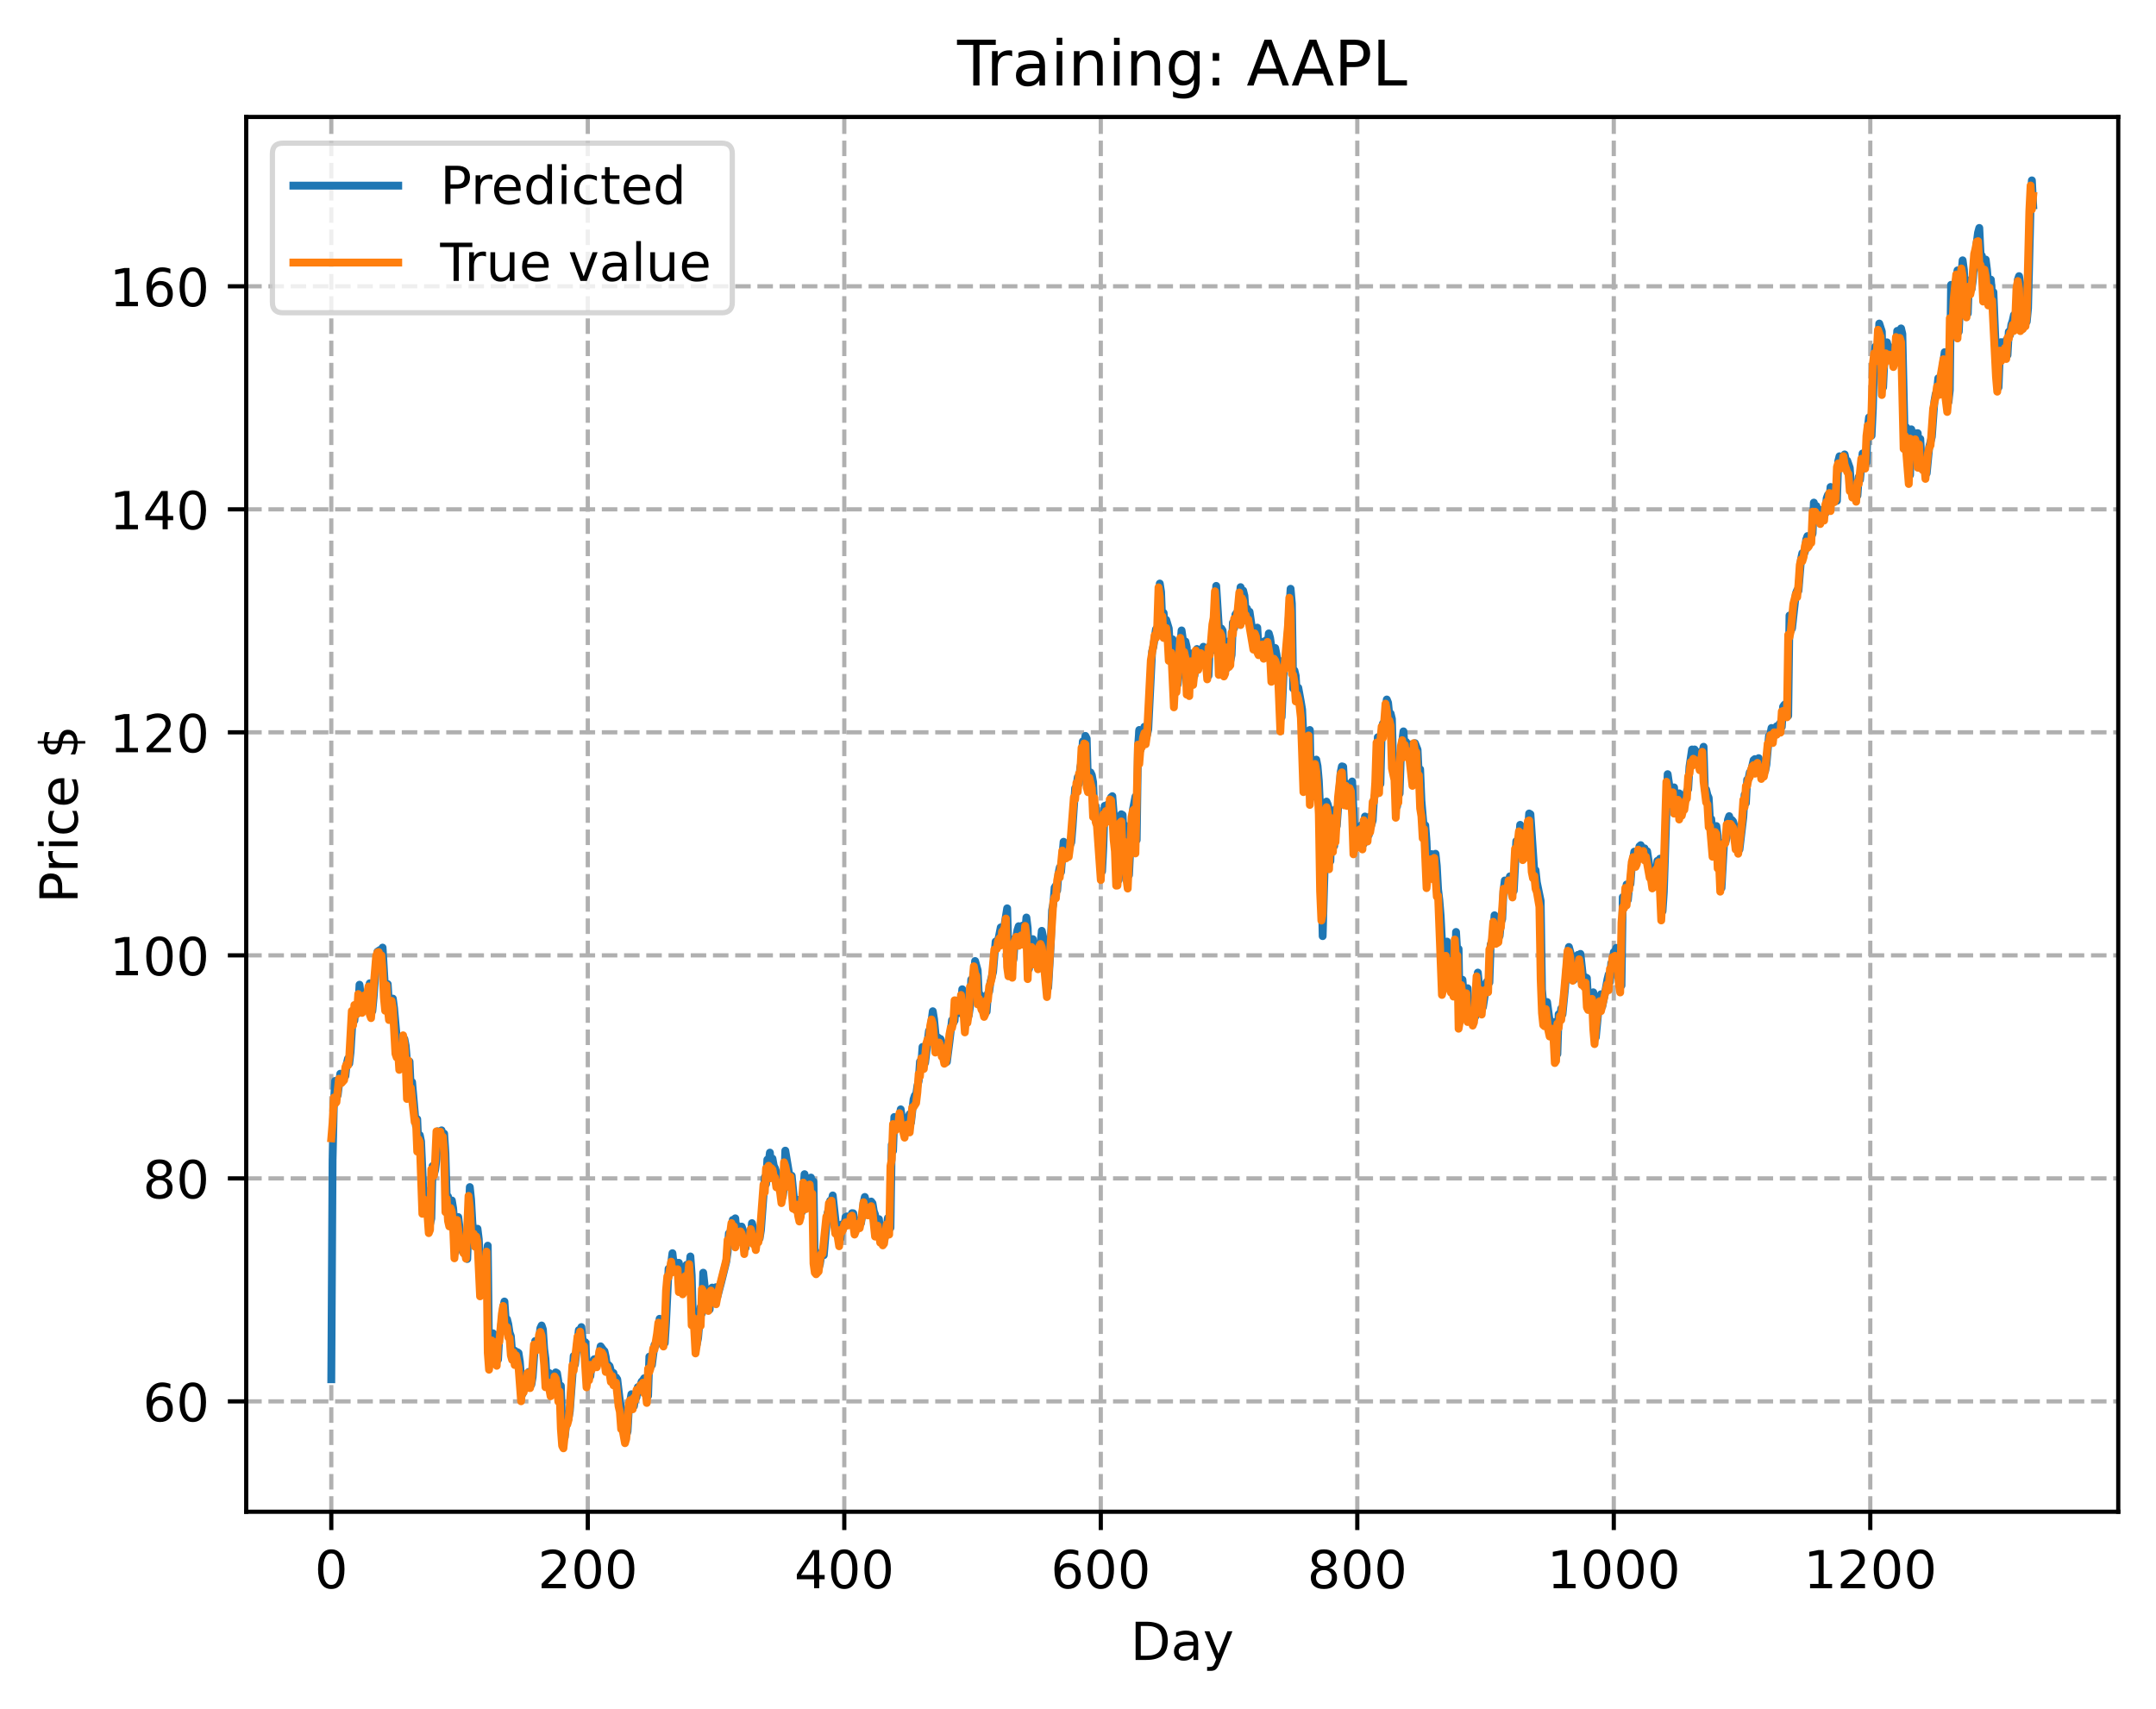 <?xml version="1.0" encoding="utf-8" standalone="no"?>
<!DOCTYPE svg PUBLIC "-//W3C//DTD SVG 1.1//EN"
  "http://www.w3.org/Graphics/SVG/1.1/DTD/svg11.dtd">
<!-- Created with matplotlib (https://matplotlib.org/) -->
<svg height="325.986pt" version="1.1" viewBox="0 0 411.286 325.986" width="411.286pt" xmlns="http://www.w3.org/2000/svg" xmlns:xlink="http://www.w3.org/1999/xlink">
 <defs>
  <style type="text/css">
*{stroke-linecap:butt;stroke-linejoin:round;}
  </style>
 </defs>
 <g id="figure_1">
  <g id="patch_1">
   <path d="M 0 325.986 
L 411.286 325.986 
L 411.286 0 
L 0 0 
z
" style="fill:#ffffff;"/>
  </g>
  <g id="axes_1">
   <g id="patch_2">
    <path d="M 46.966 288.43 
L 404.086 288.43 
L 404.086 22.318 
L 46.966 22.318 
z
" style="fill:#ffffff;"/>
   </g>
   <g id="matplotlib.axis_1">
    <g id="xtick_1">
     <g id="line2d_1">
      <path clip-path="url(#p56a019a8ff)" d="M 63.198 288.43 
L 63.198 22.318 
" style="fill:none;stroke:#b0b0b0;stroke-dasharray:2.96,1.28;stroke-dashoffset:0;stroke-width:0.8;"/>
     </g>
     <g id="line2d_2">
      <defs>
       <path d="M 0 0 
L 0 3.5 
" id="m9b66503c7d" style="stroke:#000000;stroke-width:0.8;"/>
      </defs>
      <g>
       <use style="stroke:#000000;stroke-width:0.8;" x="63.198" xlink:href="#m9b66503c7d" y="288.43"/>
      </g>
     </g>
     <g id="text_1">
      <!-- 0 -->
      <defs>
       <path d="M 31.781 66.406 
Q 24.172 66.406 20.328 58.906 
Q 16.5 51.422 16.5 36.375 
Q 16.5 21.391 20.328 13.891 
Q 24.172 6.391 31.781 6.391 
Q 39.453 6.391 43.281 13.891 
Q 47.125 21.391 47.125 36.375 
Q 47.125 51.422 43.281 58.906 
Q 39.453 66.406 31.781 66.406 
z
M 31.781 74.219 
Q 44.047 74.219 50.516 64.516 
Q 56.984 54.828 56.984 36.375 
Q 56.984 17.969 50.516 8.266 
Q 44.047 -1.422 31.781 -1.422 
Q 19.531 -1.422 13.062 8.266 
Q 6.594 17.969 6.594 36.375 
Q 6.594 54.828 13.062 64.516 
Q 19.531 74.219 31.781 74.219 
z
" id="DejaVuSans-48"/>
      </defs>
      <g transform="translate(60.017 303.029)scale(0.1 -0.1)">
       <use xlink:href="#DejaVuSans-48"/>
      </g>
     </g>
    </g>
    <g id="xtick_2">
     <g id="line2d_3">
      <path clip-path="url(#p56a019a8ff)" d="M 112.129 288.43 
L 112.129 22.318 
" style="fill:none;stroke:#b0b0b0;stroke-dasharray:2.96,1.28;stroke-dashoffset:0;stroke-width:0.8;"/>
     </g>
     <g id="line2d_4">
      <g>
       <use style="stroke:#000000;stroke-width:0.8;" x="112.129" xlink:href="#m9b66503c7d" y="288.43"/>
      </g>
     </g>
     <g id="text_2">
      <!-- 200 -->
      <defs>
       <path d="M 19.188 8.297 
L 53.609 8.297 
L 53.609 0 
L 7.328 0 
L 7.328 8.297 
Q 12.938 14.109 22.625 23.891 
Q 32.328 33.688 34.812 36.531 
Q 39.547 41.844 41.422 45.531 
Q 43.312 49.219 43.312 52.781 
Q 43.312 58.594 39.234 62.25 
Q 35.156 65.922 28.609 65.922 
Q 23.969 65.922 18.812 64.312 
Q 13.672 62.703 7.812 59.422 
L 7.812 69.391 
Q 13.766 71.781 18.938 73 
Q 24.125 74.219 28.422 74.219 
Q 39.75 74.219 46.484 68.547 
Q 53.219 62.891 53.219 53.422 
Q 53.219 48.922 51.531 44.891 
Q 49.859 40.875 45.406 35.406 
Q 44.188 33.984 37.641 27.219 
Q 31.109 20.453 19.188 8.297 
z
" id="DejaVuSans-50"/>
      </defs>
      <g transform="translate(102.585 303.029)scale(0.1 -0.1)">
       <use xlink:href="#DejaVuSans-50"/>
       <use x="63.623" xlink:href="#DejaVuSans-48"/>
       <use x="127.246" xlink:href="#DejaVuSans-48"/>
      </g>
     </g>
    </g>
    <g id="xtick_3">
     <g id="line2d_5">
      <path clip-path="url(#p56a019a8ff)" d="M 161.06 288.43 
L 161.06 22.318 
" style="fill:none;stroke:#b0b0b0;stroke-dasharray:2.96,1.28;stroke-dashoffset:0;stroke-width:0.8;"/>
     </g>
     <g id="line2d_6">
      <g>
       <use style="stroke:#000000;stroke-width:0.8;" x="161.06" xlink:href="#m9b66503c7d" y="288.43"/>
      </g>
     </g>
     <g id="text_3">
      <!-- 400 -->
      <defs>
       <path d="M 37.797 64.312 
L 12.891 25.391 
L 37.797 25.391 
z
M 35.203 72.906 
L 47.609 72.906 
L 47.609 25.391 
L 58.016 25.391 
L 58.016 17.188 
L 47.609 17.188 
L 47.609 0 
L 37.797 0 
L 37.797 17.188 
L 4.891 17.188 
L 4.891 26.703 
z
" id="DejaVuSans-52"/>
      </defs>
      <g transform="translate(151.516 303.029)scale(0.1 -0.1)">
       <use xlink:href="#DejaVuSans-52"/>
       <use x="63.623" xlink:href="#DejaVuSans-48"/>
       <use x="127.246" xlink:href="#DejaVuSans-48"/>
      </g>
     </g>
    </g>
    <g id="xtick_4">
     <g id="line2d_7">
      <path clip-path="url(#p56a019a8ff)" d="M 209.99 288.43 
L 209.99 22.318 
" style="fill:none;stroke:#b0b0b0;stroke-dasharray:2.96,1.28;stroke-dashoffset:0;stroke-width:0.8;"/>
     </g>
     <g id="line2d_8">
      <g>
       <use style="stroke:#000000;stroke-width:0.8;" x="209.99" xlink:href="#m9b66503c7d" y="288.43"/>
      </g>
     </g>
     <g id="text_4">
      <!-- 600 -->
      <defs>
       <path d="M 33.016 40.375 
Q 26.375 40.375 22.484 35.828 
Q 18.609 31.297 18.609 23.391 
Q 18.609 15.531 22.484 10.953 
Q 26.375 6.391 33.016 6.391 
Q 39.656 6.391 43.531 10.953 
Q 47.406 15.531 47.406 23.391 
Q 47.406 31.297 43.531 35.828 
Q 39.656 40.375 33.016 40.375 
z
M 52.594 71.297 
L 52.594 62.312 
Q 48.875 64.062 45.094 64.984 
Q 41.312 65.922 37.594 65.922 
Q 27.828 65.922 22.672 59.328 
Q 17.531 52.734 16.797 39.406 
Q 19.672 43.656 24.016 45.922 
Q 28.375 48.188 33.594 48.188 
Q 44.578 48.188 50.953 41.516 
Q 57.328 34.859 57.328 23.391 
Q 57.328 12.156 50.688 5.359 
Q 44.047 -1.422 33.016 -1.422 
Q 20.359 -1.422 13.672 8.266 
Q 6.984 17.969 6.984 36.375 
Q 6.984 53.656 15.188 63.938 
Q 23.391 74.219 37.203 74.219 
Q 40.922 74.219 44.703 73.484 
Q 48.484 72.75 52.594 71.297 
z
" id="DejaVuSans-54"/>
      </defs>
      <g transform="translate(200.446 303.029)scale(0.1 -0.1)">
       <use xlink:href="#DejaVuSans-54"/>
       <use x="63.623" xlink:href="#DejaVuSans-48"/>
       <use x="127.246" xlink:href="#DejaVuSans-48"/>
      </g>
     </g>
    </g>
    <g id="xtick_5">
     <g id="line2d_9">
      <path clip-path="url(#p56a019a8ff)" d="M 258.921 288.43 
L 258.921 22.318 
" style="fill:none;stroke:#b0b0b0;stroke-dasharray:2.96,1.28;stroke-dashoffset:0;stroke-width:0.8;"/>
     </g>
     <g id="line2d_10">
      <g>
       <use style="stroke:#000000;stroke-width:0.8;" x="258.921" xlink:href="#m9b66503c7d" y="288.43"/>
      </g>
     </g>
     <g id="text_5">
      <!-- 800 -->
      <defs>
       <path d="M 31.781 34.625 
Q 24.75 34.625 20.719 30.859 
Q 16.703 27.094 16.703 20.516 
Q 16.703 13.922 20.719 10.156 
Q 24.75 6.391 31.781 6.391 
Q 38.812 6.391 42.859 10.172 
Q 46.922 13.969 46.922 20.516 
Q 46.922 27.094 42.891 30.859 
Q 38.875 34.625 31.781 34.625 
z
M 21.922 38.812 
Q 15.578 40.375 12.031 44.719 
Q 8.5 49.078 8.5 55.328 
Q 8.5 64.062 14.719 69.141 
Q 20.953 74.219 31.781 74.219 
Q 42.672 74.219 48.875 69.141 
Q 55.078 64.062 55.078 55.328 
Q 55.078 49.078 51.531 44.719 
Q 48 40.375 41.703 38.812 
Q 48.828 37.156 52.797 32.312 
Q 56.781 27.484 56.781 20.516 
Q 56.781 9.906 50.312 4.234 
Q 43.844 -1.422 31.781 -1.422 
Q 19.734 -1.422 13.25 4.234 
Q 6.781 9.906 6.781 20.516 
Q 6.781 27.484 10.781 32.312 
Q 14.797 37.156 21.922 38.812 
z
M 18.312 54.391 
Q 18.312 48.734 21.844 45.562 
Q 25.391 42.391 31.781 42.391 
Q 38.141 42.391 41.719 45.562 
Q 45.312 48.734 45.312 54.391 
Q 45.312 60.062 41.719 63.234 
Q 38.141 66.406 31.781 66.406 
Q 25.391 66.406 21.844 63.234 
Q 18.312 60.062 18.312 54.391 
z
" id="DejaVuSans-56"/>
      </defs>
      <g transform="translate(249.377 303.029)scale(0.1 -0.1)">
       <use xlink:href="#DejaVuSans-56"/>
       <use x="63.623" xlink:href="#DejaVuSans-48"/>
       <use x="127.246" xlink:href="#DejaVuSans-48"/>
      </g>
     </g>
    </g>
    <g id="xtick_6">
     <g id="line2d_11">
      <path clip-path="url(#p56a019a8ff)" d="M 307.851 288.43 
L 307.851 22.318 
" style="fill:none;stroke:#b0b0b0;stroke-dasharray:2.96,1.28;stroke-dashoffset:0;stroke-width:0.8;"/>
     </g>
     <g id="line2d_12">
      <g>
       <use style="stroke:#000000;stroke-width:0.8;" x="307.851" xlink:href="#m9b66503c7d" y="288.43"/>
      </g>
     </g>
     <g id="text_6">
      <!-- 1000 -->
      <defs>
       <path d="M 12.406 8.297 
L 28.516 8.297 
L 28.516 63.922 
L 10.984 60.406 
L 10.984 69.391 
L 28.422 72.906 
L 38.281 72.906 
L 38.281 8.297 
L 54.391 8.297 
L 54.391 0 
L 12.406 0 
z
" id="DejaVuSans-49"/>
      </defs>
      <g transform="translate(295.126 303.029)scale(0.1 -0.1)">
       <use xlink:href="#DejaVuSans-49"/>
       <use x="63.623" xlink:href="#DejaVuSans-48"/>
       <use x="127.246" xlink:href="#DejaVuSans-48"/>
       <use x="190.869" xlink:href="#DejaVuSans-48"/>
      </g>
     </g>
    </g>
    <g id="xtick_7">
     <g id="line2d_13">
      <path clip-path="url(#p56a019a8ff)" d="M 356.782 288.43 
L 356.782 22.318 
" style="fill:none;stroke:#b0b0b0;stroke-dasharray:2.96,1.28;stroke-dashoffset:0;stroke-width:0.8;"/>
     </g>
     <g id="line2d_14">
      <g>
       <use style="stroke:#000000;stroke-width:0.8;" x="356.782" xlink:href="#m9b66503c7d" y="288.43"/>
      </g>
     </g>
     <g id="text_7">
      <!-- 1200 -->
      <g transform="translate(344.057 303.029)scale(0.1 -0.1)">
       <use xlink:href="#DejaVuSans-49"/>
       <use x="63.623" xlink:href="#DejaVuSans-50"/>
       <use x="127.246" xlink:href="#DejaVuSans-48"/>
       <use x="190.869" xlink:href="#DejaVuSans-48"/>
      </g>
     </g>
    </g>
    <g id="text_8">
     <!-- Day -->
     <defs>
      <path d="M 19.672 64.797 
L 19.672 8.109 
L 31.594 8.109 
Q 46.688 8.109 53.688 14.938 
Q 60.688 21.781 60.688 36.531 
Q 60.688 51.172 53.688 57.984 
Q 46.688 64.797 31.594 64.797 
z
M 9.812 72.906 
L 30.078 72.906 
Q 51.266 72.906 61.172 64.094 
Q 71.094 55.281 71.094 36.531 
Q 71.094 17.672 61.125 8.828 
Q 51.172 0 30.078 0 
L 9.812 0 
z
" id="DejaVuSans-68"/>
      <path d="M 34.281 27.484 
Q 23.391 27.484 19.188 25 
Q 14.984 22.516 14.984 16.5 
Q 14.984 11.719 18.141 8.906 
Q 21.297 6.109 26.703 6.109 
Q 34.188 6.109 38.703 11.406 
Q 43.219 16.703 43.219 25.484 
L 43.219 27.484 
z
M 52.203 31.203 
L 52.203 0 
L 43.219 0 
L 43.219 8.297 
Q 40.141 3.328 35.547 0.953 
Q 30.953 -1.422 24.312 -1.422 
Q 15.922 -1.422 10.953 3.297 
Q 6 8.016 6 15.922 
Q 6 25.141 12.172 29.828 
Q 18.359 34.516 30.609 34.516 
L 43.219 34.516 
L 43.219 35.406 
Q 43.219 41.609 39.141 45 
Q 35.062 48.391 27.688 48.391 
Q 23 48.391 18.547 47.266 
Q 14.109 46.141 10.016 43.891 
L 10.016 52.203 
Q 14.938 54.109 19.578 55.047 
Q 24.219 56 28.609 56 
Q 40.484 56 46.344 49.844 
Q 52.203 43.703 52.203 31.203 
z
" id="DejaVuSans-97"/>
      <path d="M 32.172 -5.078 
Q 28.375 -14.844 24.75 -17.812 
Q 21.141 -20.797 15.094 -20.797 
L 7.906 -20.797 
L 7.906 -13.281 
L 13.188 -13.281 
Q 16.891 -13.281 18.938 -11.516 
Q 21 -9.766 23.484 -3.219 
L 25.094 0.875 
L 2.984 54.688 
L 12.5 54.688 
L 29.594 11.922 
L 46.688 54.688 
L 56.203 54.688 
z
" id="DejaVuSans-121"/>
     </defs>
     <g transform="translate(215.652 316.707)scale(0.1 -0.1)">
      <use xlink:href="#DejaVuSans-68"/>
      <use x="77.002" xlink:href="#DejaVuSans-97"/>
      <use x="138.281" xlink:href="#DejaVuSans-121"/>
     </g>
    </g>
   </g>
   <g id="matplotlib.axis_2">
    <g id="ytick_1">
     <g id="line2d_15">
      <path clip-path="url(#p56a019a8ff)" d="M 46.966 267.377 
L 404.086 267.377 
" style="fill:none;stroke:#b0b0b0;stroke-dasharray:2.96,1.28;stroke-dashoffset:0;stroke-width:0.8;"/>
     </g>
     <g id="line2d_16">
      <defs>
       <path d="M 0 0 
L -3.5 0 
" id="md3ea44235d" style="stroke:#000000;stroke-width:0.8;"/>
      </defs>
      <g>
       <use style="stroke:#000000;stroke-width:0.8;" x="46.966" xlink:href="#md3ea44235d" y="267.377"/>
      </g>
     </g>
     <g id="text_9">
      <!-- 60 -->
      <g transform="translate(27.241 271.176)scale(0.1 -0.1)">
       <use xlink:href="#DejaVuSans-54"/>
       <use x="63.623" xlink:href="#DejaVuSans-48"/>
      </g>
     </g>
    </g>
    <g id="ytick_2">
     <g id="line2d_17">
      <path clip-path="url(#p56a019a8ff)" d="M 46.966 224.827 
L 404.086 224.827 
" style="fill:none;stroke:#b0b0b0;stroke-dasharray:2.96,1.28;stroke-dashoffset:0;stroke-width:0.8;"/>
     </g>
     <g id="line2d_18">
      <g>
       <use style="stroke:#000000;stroke-width:0.8;" x="46.966" xlink:href="#md3ea44235d" y="224.827"/>
      </g>
     </g>
     <g id="text_10">
      <!-- 80 -->
      <g transform="translate(27.241 228.626)scale(0.1 -0.1)">
       <use xlink:href="#DejaVuSans-56"/>
       <use x="63.623" xlink:href="#DejaVuSans-48"/>
      </g>
     </g>
    </g>
    <g id="ytick_3">
     <g id="line2d_19">
      <path clip-path="url(#p56a019a8ff)" d="M 46.966 182.277 
L 404.086 182.277 
" style="fill:none;stroke:#b0b0b0;stroke-dasharray:2.96,1.28;stroke-dashoffset:0;stroke-width:0.8;"/>
     </g>
     <g id="line2d_20">
      <g>
       <use style="stroke:#000000;stroke-width:0.8;" x="46.966" xlink:href="#md3ea44235d" y="182.277"/>
      </g>
     </g>
     <g id="text_11">
      <!-- 100 -->
      <g transform="translate(20.878 186.076)scale(0.1 -0.1)">
       <use xlink:href="#DejaVuSans-49"/>
       <use x="63.623" xlink:href="#DejaVuSans-48"/>
       <use x="127.246" xlink:href="#DejaVuSans-48"/>
      </g>
     </g>
    </g>
    <g id="ytick_4">
     <g id="line2d_21">
      <path clip-path="url(#p56a019a8ff)" d="M 46.966 139.726 
L 404.086 139.726 
" style="fill:none;stroke:#b0b0b0;stroke-dasharray:2.96,1.28;stroke-dashoffset:0;stroke-width:0.8;"/>
     </g>
     <g id="line2d_22">
      <g>
       <use style="stroke:#000000;stroke-width:0.8;" x="46.966" xlink:href="#md3ea44235d" y="139.726"/>
      </g>
     </g>
     <g id="text_12">
      <!-- 120 -->
      <g transform="translate(20.878 143.525)scale(0.1 -0.1)">
       <use xlink:href="#DejaVuSans-49"/>
       <use x="63.623" xlink:href="#DejaVuSans-50"/>
       <use x="127.246" xlink:href="#DejaVuSans-48"/>
      </g>
     </g>
    </g>
    <g id="ytick_5">
     <g id="line2d_23">
      <path clip-path="url(#p56a019a8ff)" d="M 46.966 97.176 
L 404.086 97.176 
" style="fill:none;stroke:#b0b0b0;stroke-dasharray:2.96,1.28;stroke-dashoffset:0;stroke-width:0.8;"/>
     </g>
     <g id="line2d_24">
      <g>
       <use style="stroke:#000000;stroke-width:0.8;" x="46.966" xlink:href="#md3ea44235d" y="97.176"/>
      </g>
     </g>
     <g id="text_13">
      <!-- 140 -->
      <g transform="translate(20.878 100.975)scale(0.1 -0.1)">
       <use xlink:href="#DejaVuSans-49"/>
       <use x="63.623" xlink:href="#DejaVuSans-52"/>
       <use x="127.246" xlink:href="#DejaVuSans-48"/>
      </g>
     </g>
    </g>
    <g id="ytick_6">
     <g id="line2d_25">
      <path clip-path="url(#p56a019a8ff)" d="M 46.966 54.625 
L 404.086 54.625 
" style="fill:none;stroke:#b0b0b0;stroke-dasharray:2.96,1.28;stroke-dashoffset:0;stroke-width:0.8;"/>
     </g>
     <g id="line2d_26">
      <g>
       <use style="stroke:#000000;stroke-width:0.8;" x="46.966" xlink:href="#md3ea44235d" y="54.625"/>
      </g>
     </g>
     <g id="text_14">
      <!-- 160 -->
      <g transform="translate(20.878 58.425)scale(0.1 -0.1)">
       <use xlink:href="#DejaVuSans-49"/>
       <use x="63.623" xlink:href="#DejaVuSans-54"/>
       <use x="127.246" xlink:href="#DejaVuSans-48"/>
      </g>
     </g>
    </g>
    <g id="text_15">
     <!-- Price $ -->
     <defs>
      <path d="M 19.672 64.797 
L 19.672 37.406 
L 32.078 37.406 
Q 38.969 37.406 42.719 40.969 
Q 46.484 44.531 46.484 51.125 
Q 46.484 57.672 42.719 61.234 
Q 38.969 64.797 32.078 64.797 
z
M 9.812 72.906 
L 32.078 72.906 
Q 44.344 72.906 50.609 67.359 
Q 56.891 61.812 56.891 51.125 
Q 56.891 40.328 50.609 34.812 
Q 44.344 29.297 32.078 29.297 
L 19.672 29.297 
L 19.672 0 
L 9.812 0 
z
" id="DejaVuSans-80"/>
      <path d="M 41.109 46.297 
Q 39.594 47.172 37.812 47.578 
Q 36.031 48 33.891 48 
Q 26.266 48 22.188 43.047 
Q 18.109 38.094 18.109 28.812 
L 18.109 0 
L 9.078 0 
L 9.078 54.688 
L 18.109 54.688 
L 18.109 46.188 
Q 20.953 51.172 25.484 53.578 
Q 30.031 56 36.531 56 
Q 37.453 56 38.578 55.875 
Q 39.703 55.766 41.062 55.516 
z
" id="DejaVuSans-114"/>
      <path d="M 9.422 54.688 
L 18.406 54.688 
L 18.406 0 
L 9.422 0 
z
M 9.422 75.984 
L 18.406 75.984 
L 18.406 64.594 
L 9.422 64.594 
z
" id="DejaVuSans-105"/>
      <path d="M 48.781 52.594 
L 48.781 44.188 
Q 44.969 46.297 41.141 47.344 
Q 37.312 48.391 33.406 48.391 
Q 24.656 48.391 19.812 42.844 
Q 14.984 37.312 14.984 27.297 
Q 14.984 17.281 19.812 11.734 
Q 24.656 6.203 33.406 6.203 
Q 37.312 6.203 41.141 7.25 
Q 44.969 8.297 48.781 10.406 
L 48.781 2.094 
Q 45.016 0.344 40.984 -0.531 
Q 36.969 -1.422 32.422 -1.422 
Q 20.062 -1.422 12.781 6.344 
Q 5.516 14.109 5.516 27.297 
Q 5.516 40.672 12.859 48.328 
Q 20.219 56 33.016 56 
Q 37.156 56 41.109 55.141 
Q 45.062 54.297 48.781 52.594 
z
" id="DejaVuSans-99"/>
      <path d="M 56.203 29.594 
L 56.203 25.203 
L 14.891 25.203 
Q 15.484 15.922 20.484 11.062 
Q 25.484 6.203 34.422 6.203 
Q 39.594 6.203 44.453 7.469 
Q 49.312 8.734 54.109 11.281 
L 54.109 2.781 
Q 49.266 0.734 44.188 -0.344 
Q 39.109 -1.422 33.891 -1.422 
Q 20.797 -1.422 13.156 6.188 
Q 5.516 13.812 5.516 26.812 
Q 5.516 40.234 12.766 48.109 
Q 20.016 56 32.328 56 
Q 43.359 56 49.781 48.891 
Q 56.203 41.797 56.203 29.594 
z
M 47.219 32.234 
Q 47.125 39.594 43.094 43.984 
Q 39.062 48.391 32.422 48.391 
Q 24.906 48.391 20.391 44.141 
Q 15.875 39.891 15.188 32.172 
z
" id="DejaVuSans-101"/>
      <path id="DejaVuSans-32"/>
      <path d="M 33.797 -14.703 
L 28.906 -14.703 
L 28.859 0 
Q 23.734 0.094 18.609 1.188 
Q 13.484 2.297 8.297 4.5 
L 8.297 13.281 
Q 13.281 10.156 18.375 8.562 
Q 23.484 6.984 28.906 6.938 
L 28.906 29.203 
Q 18.109 30.953 13.203 35.156 
Q 8.297 39.359 8.297 46.688 
Q 8.297 54.641 13.625 59.219 
Q 18.953 63.812 28.906 64.5 
L 28.906 75.984 
L 33.797 75.984 
L 33.797 64.656 
Q 38.328 64.453 42.578 63.688 
Q 46.828 62.938 50.875 61.625 
L 50.875 53.078 
Q 46.828 55.125 42.547 56.25 
Q 38.281 57.375 33.797 57.562 
L 33.797 36.719 
Q 44.875 35.016 50.094 30.609 
Q 55.328 26.219 55.328 18.609 
Q 55.328 10.359 49.781 5.594 
Q 44.234 0.828 33.797 0.094 
z
M 28.906 37.594 
L 28.906 57.625 
Q 23.25 56.984 20.266 54.391 
Q 17.281 51.812 17.281 47.516 
Q 17.281 43.312 20.031 40.969 
Q 22.797 38.625 28.906 37.594 
z
M 33.797 28.219 
L 33.797 7.078 
Q 39.984 7.906 43.141 10.594 
Q 46.297 13.281 46.297 17.672 
Q 46.297 21.969 43.281 24.5 
Q 40.281 27.047 33.797 28.219 
z
" id="DejaVuSans-36"/>
     </defs>
     <g transform="translate(14.798 172.342)rotate(-90)scale(0.1 -0.1)">
      <use xlink:href="#DejaVuSans-80"/>
      <use x="58.553" xlink:href="#DejaVuSans-114"/>
      <use x="99.666" xlink:href="#DejaVuSans-105"/>
      <use x="127.449" xlink:href="#DejaVuSans-99"/>
      <use x="182.43" xlink:href="#DejaVuSans-101"/>
      <use x="243.953" xlink:href="#DejaVuSans-32"/>
      <use x="275.74" xlink:href="#DejaVuSans-36"/>
     </g>
    </g>
   </g>
   <g id="line2d_27">
    <path clip-path="url(#p56a019a8ff)" d="M 63.198 263.154 
L 63.443 221.29 
L 63.688 210.732 
L 63.932 206.231 
L 64.177 209.018 
L 64.422 208.958 
L 64.911 204.863 
L 65.156 205.793 
L 65.4 205.884 
L 65.645 205.385 
L 65.89 205.293 
L 66.134 202.992 
L 66.379 201.979 
L 66.623 202.931 
L 66.868 200.807 
L 67.357 192.874 
L 67.602 194.724 
L 67.847 191.81 
L 68.091 193.459 
L 68.336 192.592 
L 68.581 187.876 
L 68.825 190.073 
L 69.07 190.049 
L 69.315 192.59 
L 69.559 192.028 
L 69.804 189.725 
L 70.049 191.343 
L 70.293 188.748 
L 70.538 187.603 
L 70.783 192.411 
L 71.027 192.911 
L 71.272 190.292 
L 71.761 183.683 
L 72.006 181.567 
L 72.495 181.239 
L 72.74 182.95 
L 72.984 180.795 
L 73.474 189.075 
L 73.718 191.705 
L 73.963 187.76 
L 74.208 191.777 
L 74.452 193.056 
L 74.697 192.616 
L 74.942 190.525 
L 75.186 192.399 
L 75.92 200.654 
L 76.165 199.553 
L 76.41 202.8 
L 76.654 202.591 
L 76.899 202.089 
L 77.144 198.236 
L 77.388 199.496 
L 77.633 202.408 
L 77.878 207.664 
L 78.122 202.529 
L 78.367 207.841 
L 78.611 206.446 
L 79.345 214.807 
L 79.59 213.521 
L 79.835 218.937 
L 80.079 216.567 
L 80.324 217.771 
L 80.813 228.724 
L 81.058 227.085 
L 81.303 229.334 
L 81.547 229.183 
L 82.037 233.552 
L 82.281 232.476 
L 82.526 222.469 
L 82.771 224.066 
L 83.015 223.19 
L 83.26 221.165 
L 83.505 215.84 
L 83.749 217.667 
L 83.994 218.582 
L 84.239 215.663 
L 84.483 217.847 
L 84.728 216.29 
L 84.972 220.043 
L 85.217 228.649 
L 85.462 228.285 
L 85.706 231.566 
L 85.951 233.048 
L 86.196 229.035 
L 86.44 230.504 
L 86.685 233.571 
L 86.93 238.859 
L 87.174 237.569 
L 87.419 232.205 
L 87.908 236.345 
L 88.153 237.062 
L 88.398 237.069 
L 88.642 239.264 
L 88.887 238.492 
L 89.132 240.213 
L 89.621 226.487 
L 89.866 228.846 
L 90.11 233.319 
L 90.355 235.503 
L 90.599 234.391 
L 90.844 236.605 
L 91.089 234.435 
L 91.333 236.447 
L 91.823 245.336 
L 92.067 239.537 
L 92.557 242.906 
L 93.046 237.665 
L 93.291 258.189 
L 93.535 258.564 
L 93.78 257.052 
L 94.025 254.379 
L 94.269 255.976 
L 94.514 256.328 
L 94.759 255.922 
L 95.003 259.411 
L 95.248 254.926 
L 95.493 253.965 
L 95.982 249.596 
L 96.227 248.322 
L 96.471 251.803 
L 96.716 251.677 
L 96.96 252.633 
L 97.205 254.259 
L 97.45 254.916 
L 97.694 257.955 
L 97.939 259.17 
L 98.184 257.702 
L 98.428 259.629 
L 98.673 257.967 
L 98.918 258.142 
L 99.162 259.74 
L 99.652 266.011 
L 99.896 262.665 
L 100.141 263.713 
L 100.386 263.098 
L 100.63 262.981 
L 100.875 261.753 
L 101.12 263.972 
L 101.364 264.17 
L 101.609 262.729 
L 102.098 255.855 
L 102.587 256.506 
L 102.832 255.751 
L 103.077 253.415 
L 103.321 252.897 
L 103.566 253.636 
L 103.811 257.404 
L 104.055 259.276 
L 104.3 263.352 
L 104.545 262.186 
L 104.789 261.974 
L 105.279 265.793 
L 105.523 264.716 
L 105.768 264.243 
L 106.013 261.843 
L 106.257 261.982 
L 106.502 263.451 
L 106.747 266.342 
L 106.991 264.4 
L 107.236 271.77 
L 107.481 273.515 
L 107.725 274.249 
L 108.215 269.734 
L 108.459 270.683 
L 108.704 269.173 
L 109.193 262.5 
L 109.438 258.715 
L 109.682 260.341 
L 110.416 253.774 
L 110.661 254.642 
L 110.906 253.199 
L 111.15 255.673 
L 111.395 256.469 
L 111.64 256.078 
L 112.129 263.344 
L 112.374 262.483 
L 112.618 262.569 
L 112.863 260.057 
L 113.108 260.947 
L 113.352 259.337 
L 113.597 259.715 
L 113.842 259.182 
L 114.086 259.873 
L 114.575 256.872 
L 115.065 257.545 
L 115.309 257.796 
L 115.554 258.894 
L 115.799 260.765 
L 116.043 260.404 
L 116.288 260.646 
L 116.777 262.408 
L 117.022 261.953 
L 117.267 263.695 
L 117.511 262.794 
L 117.756 263.176 
L 118.245 267.282 
L 118.49 268.509 
L 118.735 272.067 
L 118.979 271.218 
L 119.224 272.175 
L 119.469 273.847 
L 119.713 273.105 
L 119.958 268.764 
L 120.447 266.013 
L 120.936 268.287 
L 121.181 266.509 
L 121.426 266.581 
L 121.67 264.665 
L 121.915 265.056 
L 122.404 263.596 
L 122.649 263.374 
L 122.894 262.956 
L 123.138 264.56 
L 123.383 264.039 
L 123.628 266.338 
L 123.872 258.833 
L 124.117 260.648 
L 124.362 260.443 
L 124.851 256.599 
L 125.096 256.764 
L 125.585 253.829 
L 125.83 251.615 
L 126.074 252.904 
L 126.319 253.077 
L 126.808 256.256 
L 127.053 252.382 
L 127.542 242.058 
L 127.787 243.045 
L 128.276 239.099 
L 128.521 241.318 
L 128.765 240.768 
L 129.01 241.124 
L 129.255 242.266 
L 129.499 240.935 
L 129.744 245.249 
L 130.233 244.187 
L 130.478 245.692 
L 130.723 244.429 
L 130.967 241.321 
L 131.212 243.163 
L 131.457 242.509 
L 131.701 239.723 
L 131.946 243.263 
L 132.191 251.919 
L 132.435 251.027 
L 132.68 252.976 
L 132.924 256.47 
L 133.169 255.287 
L 133.658 249.372 
L 133.903 250.596 
L 134.148 242.82 
L 134.637 247.298 
L 134.882 246.207 
L 135.371 249.854 
L 135.616 246.096 
L 135.86 245.66 
L 136.105 247.302 
L 136.35 247.785 
L 136.594 245.585 
L 136.839 247.454 
L 137.573 244.664 
L 138.551 240.69 
L 138.796 238.944 
L 139.041 235.316 
L 139.285 235.875 
L 139.53 234.818 
L 139.775 232.754 
L 140.019 234.091 
L 140.264 232.45 
L 140.509 235.317 
L 140.753 233.887 
L 141.243 235.831 
L 141.487 234.026 
L 141.732 234.722 
L 141.977 236.019 
L 142.221 238.127 
L 142.466 236.033 
L 142.711 236.703 
L 142.955 236.167 
L 143.2 235.976 
L 143.445 233.363 
L 143.689 234.358 
L 143.934 236.008 
L 144.178 235.97 
L 144.423 237.076 
L 144.668 235.687 
L 144.912 236.265 
L 145.157 234.733 
L 145.646 228.164 
L 145.891 224.607 
L 146.136 225.926 
L 146.38 221.245 
L 146.625 221.783 
L 146.87 219.911 
L 147.114 223.303 
L 147.359 221.05 
L 147.604 222.409 
L 147.848 222.902 
L 148.093 223.703 
L 148.338 225.248 
L 148.582 224.34 
L 148.827 225.203 
L 149.072 227.518 
L 149.316 228.308 
L 149.561 226.502 
L 149.806 219.534 
L 150.784 225.44 
L 151.029 224.314 
L 151.518 229.309 
L 151.763 229.189 
L 152.007 229.689 
L 152.252 228.932 
L 152.497 230.557 
L 152.741 231.423 
L 152.986 231.233 
L 153.475 224.027 
L 153.72 225.974 
L 153.965 229.195 
L 154.454 225.927 
L 154.699 224.671 
L 154.943 227.812 
L 155.188 225.43 
L 155.433 241.668 
L 155.677 242.252 
L 155.922 241.625 
L 156.166 241.969 
L 156.411 241.176 
L 156.656 239.486 
L 156.9 238.651 
L 157.145 239.495 
L 157.634 233.783 
L 157.879 231.355 
L 158.124 230.911 
L 158.368 229.093 
L 158.613 229.341 
L 158.858 228.082 
L 159.592 234.825 
L 159.836 234.226 
L 160.326 236.335 
L 160.57 233.618 
L 160.815 233.6 
L 161.06 234.108 
L 161.304 232.21 
L 161.549 232.091 
L 161.794 232.406 
L 162.038 233.422 
L 162.283 233.573 
L 162.527 231.462 
L 162.772 231.485 
L 163.261 234.544 
L 163.751 232.887 
L 163.995 232.778 
L 164.24 233.388 
L 164.485 231.887 
L 164.729 229.517 
L 164.974 228.373 
L 165.463 230.335 
L 165.708 230.8 
L 166.197 229.248 
L 166.442 229.581 
L 166.687 231.078 
L 166.931 231.749 
L 167.176 234.17 
L 167.421 234.696 
L 167.665 232.6 
L 167.91 235.053 
L 168.154 236.15 
L 168.399 235.274 
L 168.644 236.607 
L 168.888 235.822 
L 169.378 232.378 
L 169.622 232.445 
L 169.867 234.266 
L 170.112 218.393 
L 170.356 219.595 
L 170.601 213.115 
L 170.846 213.461 
L 171.09 213.367 
L 171.335 213.704 
L 171.58 213.288 
L 171.824 211.656 
L 172.069 213.475 
L 172.314 214.137 
L 172.803 216.104 
L 173.048 213.506 
L 173.292 213.161 
L 173.537 212.554 
L 173.782 214.186 
L 174.271 209.755 
L 174.515 209.019 
L 174.76 208.915 
L 175.005 207.182 
L 175.249 206.247 
L 175.494 202.55 
L 175.739 203.242 
L 175.983 199.745 
L 176.473 202.777 
L 177.207 196.675 
L 177.451 196.736 
L 177.941 192.936 
L 178.185 194.452 
L 178.675 199.526 
L 178.919 197.93 
L 179.164 198.163 
L 179.409 198.225 
L 179.653 198.825 
L 180.632 202.595 
L 181.121 198.77 
L 181.61 194.638 
L 181.855 195.151 
L 182.1 194.726 
L 182.344 190.901 
L 182.589 191.679 
L 182.834 191.758 
L 183.078 193.296 
L 183.323 191.788 
L 183.568 188.742 
L 183.812 191.127 
L 184.057 191.104 
L 184.302 195.007 
L 184.546 193.082 
L 184.791 193.773 
L 185.036 192.091 
L 185.28 186.897 
L 185.525 187.637 
L 185.77 186.599 
L 186.014 183.355 
L 186.503 185.131 
L 186.748 190.549 
L 186.993 189.809 
L 187.237 190.024 
L 187.482 191.361 
L 188.216 193.016 
L 188.461 189.551 
L 188.705 189.187 
L 188.95 187.328 
L 189.439 185.456 
L 189.929 179.637 
L 190.418 179.402 
L 190.907 176.937 
L 191.152 178.808 
L 191.397 176.808 
L 191.641 176.368 
L 192.13 173.303 
L 192.375 181.998 
L 192.62 183.61 
L 192.864 182.714 
L 193.109 183.913 
L 193.354 182.922 
L 193.598 179.044 
L 193.843 178.957 
L 194.088 177.474 
L 194.332 176.714 
L 194.577 179.819 
L 195.066 176.602 
L 195.311 178.258 
L 195.556 177.88 
L 195.8 175.055 
L 196.045 177.073 
L 196.29 184.858 
L 196.534 179.323 
L 196.779 181.738 
L 197.024 179.182 
L 197.268 182.208 
L 197.513 181.284 
L 197.758 181.377 
L 198.002 181.136 
L 198.247 182.52 
L 198.736 177.594 
L 199.225 179.88 
L 199.47 182.234 
L 199.959 188.41 
L 200.449 179.911 
L 200.693 173.675 
L 200.938 172.386 
L 201.183 169.345 
L 201.427 168.968 
L 201.672 169.893 
L 201.917 166.669 
L 202.161 165.495 
L 202.406 166.38 
L 202.895 160.604 
L 203.14 162.406 
L 203.385 161.903 
L 203.629 162.919 
L 203.874 161.89 
L 204.363 160.715 
L 204.608 157.731 
L 205.097 150.381 
L 205.342 150.292 
L 205.586 148.3 
L 205.831 149.536 
L 206.076 146.42 
L 206.32 145.296 
L 206.565 141.442 
L 206.81 142.718 
L 207.054 140.404 
L 207.299 140.893 
L 207.544 149.378 
L 207.788 151.048 
L 208.033 147.372 
L 208.278 147.895 
L 208.522 149.209 
L 208.767 154.797 
L 209.012 153.753 
L 209.256 156.179 
L 209.501 155.78 
L 209.99 163.187 
L 210.235 166.247 
L 210.479 161.482 
L 210.724 153.75 
L 210.969 155.834 
L 211.213 153.543 
L 211.458 153.917 
L 211.703 155.626 
L 211.947 152.115 
L 212.192 151.907 
L 212.926 161.201 
L 213.171 167.854 
L 213.415 167.887 
L 213.66 164.012 
L 213.905 155.357 
L 214.149 155.489 
L 214.394 160.566 
L 214.639 157.517 
L 214.883 159.735 
L 215.128 165.005 
L 215.373 166.96 
L 215.617 161.781 
L 215.862 159.867 
L 216.106 154.555 
L 216.596 151.986 
L 216.84 160.268 
L 217.085 142.609 
L 217.33 139.272 
L 217.574 143.06 
L 217.819 140.972 
L 218.064 141.223 
L 218.308 138.66 
L 218.553 138.699 
L 218.798 140.267 
L 219.042 139.187 
L 219.776 124.321 
L 220.021 123.357 
L 220.51 120.066 
L 220.755 120.011 
L 221 118.427 
L 221.244 111.336 
L 221.489 112.924 
L 221.734 119.084 
L 221.978 116.932 
L 222.223 119.956 
L 222.467 118.26 
L 222.957 119.893 
L 223.201 123.906 
L 223.446 122.498 
L 223.691 121.983 
L 224.18 131.813 
L 224.425 129.536 
L 224.669 130.562 
L 224.914 128.002 
L 225.159 122.915 
L 225.403 120.279 
L 225.648 122 
L 225.893 124.585 
L 226.137 122.389 
L 226.382 123.45 
L 226.627 130.022 
L 226.871 129.258 
L 227.116 130.827 
L 227.361 124.666 
L 227.605 128.052 
L 227.85 128.922 
L 228.094 126.907 
L 228.339 123.826 
L 228.828 126.608 
L 229.318 124.297 
L 229.562 123.394 
L 229.807 125.132 
L 230.052 124.298 
L 230.296 125.793 
L 230.541 128.924 
L 230.786 123.248 
L 231.03 124.25 
L 231.52 119.236 
L 231.764 117.651 
L 232.009 111.783 
L 232.498 119.486 
L 232.743 126.758 
L 232.988 119.912 
L 233.232 120.313 
L 233.477 125.893 
L 233.722 127.813 
L 233.966 127.604 
L 234.211 122.422 
L 234.455 125.725 
L 234.7 126.128 
L 234.945 124.961 
L 235.189 118.799 
L 235.434 119.838 
L 235.679 117.252 
L 235.923 116.914 
L 236.168 117.073 
L 236.657 112.02 
L 236.902 117.407 
L 237.147 112.677 
L 237.391 113.663 
L 237.636 116.714 
L 237.881 116.084 
L 238.125 117.501 
L 238.37 116.711 
L 239.104 121.687 
L 239.349 123.489 
L 239.593 120.003 
L 239.838 119.748 
L 240.082 123.421 
L 240.327 124.82 
L 240.572 123.06 
L 240.816 123.168 
L 241.061 122.419 
L 241.306 124.606 
L 241.55 122.152 
L 241.795 123.491 
L 242.04 120.849 
L 242.284 121.693 
L 242.529 123.36 
L 242.774 128.758 
L 243.263 123.634 
L 243.508 124.869 
L 243.752 126.778 
L 243.997 127.486 
L 244.486 136.821 
L 244.976 125.874 
L 245.22 126.589 
L 245.465 124.271 
L 246.199 112.334 
L 246.443 115.175 
L 246.688 131.356 
L 246.933 127.929 
L 247.177 128.955 
L 247.422 133.227 
L 247.667 131.213 
L 248.156 133.917 
L 248.401 135.395 
L 248.645 140.643 
L 248.89 149.055 
L 249.379 148.257 
L 249.624 148.042 
L 249.869 139.278 
L 250.113 152.137 
L 250.603 148.769 
L 250.847 147.903 
L 251.092 144.931 
L 251.337 146.161 
L 251.581 148.942 
L 251.826 154.246 
L 252.315 178.612 
L 253.049 152.936 
L 253.294 153.512 
L 253.538 154.517 
L 253.783 164.315 
L 254.028 154.647 
L 254.517 161.409 
L 254.762 154.422 
L 255.006 157.593 
L 255.74 147.406 
L 255.985 146.218 
L 256.23 146.282 
L 256.474 150.96 
L 256.719 152.882 
L 256.964 149.556 
L 257.208 153.582 
L 257.453 150.904 
L 257.942 149.099 
L 258.431 160.087 
L 258.676 158.089 
L 258.921 161.557 
L 259.655 157.48 
L 259.899 158.32 
L 260.144 161.012 
L 260.389 155.783 
L 260.633 156.23 
L 260.878 156.163 
L 261.123 159.289 
L 261.367 155.774 
L 261.612 157.372 
L 261.857 156.531 
L 262.101 152.53 
L 262.346 151.395 
L 262.591 147.904 
L 262.835 140.652 
L 263.08 148.75 
L 263.325 149.581 
L 263.569 139.847 
L 263.814 138.047 
L 264.058 139.403 
L 264.548 133.46 
L 264.792 134.071 
L 265.037 136.515 
L 265.282 136.14 
L 265.526 137.168 
L 265.771 146.518 
L 266.016 147.214 
L 266.26 147.421 
L 266.505 153.857 
L 266.75 151.785 
L 266.994 151.404 
L 267.239 143.679 
L 267.728 139.538 
L 267.973 142.984 
L 268.218 141.541 
L 268.707 143.135 
L 268.952 142.025 
L 269.196 143.569 
L 269.685 148.536 
L 269.93 141.788 
L 270.419 143.046 
L 270.664 148.181 
L 270.909 146.765 
L 271.153 152.709 
L 271.643 158.454 
L 271.887 157.453 
L 272.132 160.582 
L 272.377 166.698 
L 272.621 164.9 
L 272.866 165.329 
L 273.111 162.958 
L 273.355 163.715 
L 273.6 166.684 
L 273.845 162.892 
L 274.089 165.206 
L 274.334 169.712 
L 274.579 171.745 
L 274.823 174.747 
L 275.068 179.444 
L 275.313 187.893 
L 276.046 179.653 
L 276.291 184.823 
L 276.536 181.924 
L 276.78 188.32 
L 277.025 188.065 
L 277.514 189.019 
L 277.759 177.809 
L 278.004 181.907 
L 278.248 181.047 
L 278.493 194.924 
L 278.738 193.475 
L 278.982 186.923 
L 279.472 192.742 
L 279.716 189.074 
L 279.961 188.543 
L 280.206 193.1 
L 280.45 191.792 
L 280.695 191.907 
L 280.94 192.234 
L 281.184 194.482 
L 281.429 193.946 
L 281.673 188.069 
L 281.918 185.565 
L 282.163 188.229 
L 282.407 189.203 
L 282.652 187.886 
L 282.897 192.14 
L 283.631 187.318 
L 283.875 187.184 
L 284.12 187.458 
L 284.365 180.189 
L 284.609 180.228 
L 284.854 178.393 
L 285.099 174.631 
L 285.588 179.348 
L 286.077 178.569 
L 286.322 175.962 
L 286.567 175.366 
L 286.811 170.01 
L 287.056 167.987 
L 287.301 168.887 
L 287.545 168.308 
L 287.79 168.332 
L 288.034 167.2 
L 288.279 168.051 
L 288.524 169.433 
L 288.768 169.972 
L 289.258 160.475 
L 289.502 161.984 
L 289.747 160.666 
L 289.992 157.37 
L 290.236 160.7 
L 290.481 158.446 
L 290.726 162.949 
L 290.97 162.328 
L 291.46 158.764 
L 291.704 155.207 
L 291.949 155.351 
L 292.683 166.199 
L 292.928 166.022 
L 293.172 168.324 
L 293.906 171.9 
L 294.151 188.771 
L 294.64 194.39 
L 294.885 194.634 
L 295.129 191.175 
L 295.863 196.684 
L 296.108 196.252 
L 296.353 194.991 
L 296.597 196.798 
L 296.842 201.015 
L 297.087 201.109 
L 297.331 193.503 
L 297.576 194.636 
L 297.821 192.434 
L 298.065 193.531 
L 298.555 188.497 
L 299.044 182.025 
L 299.289 180.677 
L 299.778 182.458 
L 300.267 186.935 
L 300.512 185.953 
L 300.756 183.221 
L 301.001 182.19 
L 301.246 183.095 
L 301.49 181.993 
L 301.98 186.496 
L 302.224 186.35 
L 302.714 186.599 
L 302.958 191.055 
L 303.203 190.944 
L 303.448 189.583 
L 303.692 190.125 
L 303.937 189.328 
L 304.182 195.846 
L 304.426 197.919 
L 304.916 192.771 
L 305.16 190.644 
L 305.405 189.696 
L 305.649 192.041 
L 306.139 189.64 
L 306.628 186.903 
L 306.873 185.912 
L 307.117 187.354 
L 307.362 183.761 
L 307.607 183.728 
L 307.851 181.654 
L 308.096 181.636 
L 308.341 180.849 
L 308.585 181.877 
L 308.83 183.726 
L 309.075 186.536 
L 309.319 188.032 
L 309.564 171.17 
L 309.809 171.46 
L 310.053 172.641 
L 310.298 168.756 
L 310.543 171.696 
L 310.787 169.093 
L 311.032 168.645 
L 311.277 165.317 
L 311.766 162.49 
L 312.01 163.9 
L 312.255 163.723 
L 312.5 164.035 
L 312.744 161.475 
L 312.989 161.252 
L 313.234 162.057 
L 313.478 162.068 
L 313.723 161.854 
L 313.968 163.652 
L 314.212 162.403 
L 314.702 165.619 
L 314.946 166.741 
L 315.191 166.95 
L 315.436 169.047 
L 315.68 168.602 
L 315.925 167.12 
L 316.17 164.242 
L 316.414 164.709 
L 316.659 163.828 
L 317.148 173.859 
L 317.393 170.228 
L 318.127 147.705 
L 318.861 152.773 
L 319.105 153.093 
L 319.35 150.227 
L 319.595 154.19 
L 319.839 154.258 
L 320.084 153.546 
L 320.329 151.365 
L 320.573 154.964 
L 320.818 153.447 
L 321.063 154.406 
L 321.307 152.816 
L 321.552 152.629 
L 321.797 150.894 
L 322.041 150.58 
L 322.286 146.28 
L 322.775 142.996 
L 323.02 144.986 
L 323.265 142.991 
L 323.509 143.893 
L 323.754 143.465 
L 323.998 145.913 
L 324.243 145.57 
L 324.488 146.118 
L 324.732 143.538 
L 324.977 142.478 
L 325.222 150.628 
L 325.466 150.636 
L 325.711 151.669 
L 325.956 152.209 
L 326.2 156.447 
L 326.445 156.258 
L 326.934 162.413 
L 327.179 158.998 
L 327.424 157.601 
L 327.668 159.488 
L 327.913 164.719 
L 328.158 164.014 
L 328.402 169.411 
L 328.892 160.693 
L 329.136 160.705 
L 329.381 159.813 
L 329.625 156.41 
L 329.87 155.716 
L 330.115 157.644 
L 330.359 156.436 
L 330.604 156.708 
L 331.093 158.601 
L 331.338 160.667 
L 331.583 160.48 
L 331.827 162.075 
L 332.561 155.896 
L 332.806 151.616 
L 333.051 153.241 
L 333.295 148.758 
L 333.54 148.639 
L 333.785 147.359 
L 334.029 147.156 
L 334.519 145.025 
L 334.763 144.832 
L 335.008 147.458 
L 335.252 146.579 
L 335.497 144.648 
L 335.742 145.898 
L 335.986 145.923 
L 336.231 146.965 
L 336.476 146.555 
L 336.72 147.128 
L 336.965 145.886 
L 337.454 140.433 
L 337.699 140.174 
L 337.944 138.894 
L 338.188 140.359 
L 338.433 140.117 
L 338.678 139.039 
L 338.922 138.567 
L 339.167 138.992 
L 339.412 138.198 
L 339.656 137.879 
L 339.901 138.687 
L 340.146 134.829 
L 340.39 134.467 
L 340.635 134.305 
L 341.124 136.572 
L 341.369 117.429 
L 341.613 120.347 
L 341.858 119.899 
L 342.592 113.224 
L 342.837 112.599 
L 343.081 112.723 
L 343.571 106.699 
L 343.815 105.537 
L 344.06 105.838 
L 344.305 105.302 
L 344.549 102.968 
L 344.794 102.283 
L 345.039 103.186 
L 345.283 103.516 
L 345.528 102.387 
L 345.773 101.808 
L 346.017 95.894 
L 346.262 97.457 
L 346.507 96.546 
L 346.751 97.456 
L 346.996 97.194 
L 347.485 99.415 
L 347.73 97.847 
L 347.974 97.632 
L 348.219 97.963 
L 348.464 95.057 
L 348.708 94.412 
L 348.953 95.806 
L 349.198 92.911 
L 349.442 95.143 
L 349.687 93.054 
L 349.932 93.871 
L 350.176 94.232 
L 350.421 95.553 
L 350.666 87.991 
L 350.91 87.052 
L 351.4 88.388 
L 351.644 88.302 
L 351.889 86.7 
L 352.134 87.853 
L 352.378 87.881 
L 352.868 89.248 
L 353.112 92.891 
L 353.357 92.926 
L 353.601 93.801 
L 353.846 92.493 
L 354.335 94.548 
L 354.58 90.986 
L 354.825 91.538 
L 355.314 86.51 
L 355.559 88.298 
L 355.803 88.158 
L 356.048 88.258 
L 356.293 81.702 
L 356.537 79.635 
L 356.782 82.719 
L 357.027 83.129 
L 357.271 77.968 
L 357.516 68.923 
L 357.761 66.132 
L 358.005 68.574 
L 358.25 67.116 
L 358.495 61.729 
L 358.984 63.241 
L 359.228 73.893 
L 359.473 68.549 
L 359.962 65.31 
L 360.452 67.468 
L 360.696 66.52 
L 360.941 66.475 
L 361.186 66.243 
L 361.43 67.863 
L 361.675 67.777 
L 361.92 63.128 
L 362.164 66.904 
L 362.654 62.661 
L 362.898 63.711 
L 363.388 85.72 
L 363.632 81.52 
L 363.877 83.833 
L 364.366 90.641 
L 364.611 81.913 
L 364.856 84.445 
L 365.1 83.547 
L 365.345 83.781 
L 365.589 82.655 
L 365.834 82.647 
L 366.079 87.318 
L 366.323 83.741 
L 366.568 88.62 
L 366.813 87.154 
L 367.057 87.446 
L 367.302 86.802 
L 367.547 90.303 
L 368.036 85.202 
L 368.525 83.337 
L 369.015 76.544 
L 369.259 75.162 
L 369.504 74.687 
L 369.749 72.166 
L 370.238 74.595 
L 370.483 70.833 
L 370.972 67.192 
L 371.216 73.998 
L 371.706 76.691 
L 371.95 74.452 
L 372.195 54.342 
L 372.44 61.375 
L 372.684 59.597 
L 373.174 53.299 
L 373.418 51.587 
L 373.663 63.286 
L 374.152 52.52 
L 374.397 49.665 
L 374.642 51.482 
L 374.886 57.322 
L 375.131 58.121 
L 375.376 59.827 
L 375.62 53.497 
L 375.865 53.732 
L 376.11 55.153 
L 376.354 53.333 
L 376.599 50.158 
L 377.088 46.276 
L 377.333 44.397 
L 377.577 43.491 
L 377.822 48.57 
L 378.067 48.777 
L 378.311 50.738 
L 378.556 55.562 
L 378.801 49.521 
L 379.045 51.442 
L 379.535 57.197 
L 379.779 53.343 
L 380.024 56.256 
L 380.269 55.729 
L 380.758 67.597 
L 381.247 73.913 
L 381.492 67.781 
L 381.737 65.276 
L 381.981 67.931 
L 382.226 66.764 
L 382.471 67.253 
L 382.715 64.892 
L 382.96 67.752 
L 383.204 63.285 
L 383.449 63.913 
L 383.694 61.926 
L 383.938 61.23 
L 384.183 60.096 
L 384.428 61.95 
L 384.672 59.211 
L 384.917 53.408 
L 385.162 52.685 
L 385.406 54.147 
L 385.651 62.879 
L 385.896 60.536 
L 386.14 61.253 
L 386.385 59.086 
L 386.63 61.377 
L 386.874 58.83 
L 387.364 39.33 
L 387.608 34.414 
L 387.853 39.17 
L 387.853 39.17 
" style="fill:none;stroke:#1f77b4;stroke-linecap:square;stroke-width:1.5;"/>
   </g>
   <g id="line2d_28">
    <path clip-path="url(#p56a019a8ff)" d="M 63.198 217.189 
L 63.443 214.189 
L 63.688 209.402 
L 63.932 210.594 
L 64.177 210.296 
L 64.666 205.807 
L 65.156 206.637 
L 65.645 206.083 
L 65.89 203.552 
L 66.134 203.041 
L 66.379 203.296 
L 66.623 201.616 
L 67.113 192.872 
L 67.357 195.637 
L 67.602 191.744 
L 67.847 193.637 
L 68.091 193.446 
L 68.336 189.659 
L 68.825 190.34 
L 69.07 193.255 
L 69.315 192.85 
L 69.559 189.893 
L 69.804 191.318 
L 70.293 188.212 
L 70.538 193.595 
L 70.783 194.254 
L 71.761 182.34 
L 72.006 181.702 
L 72.251 181.638 
L 72.495 182.681 
L 72.74 182.255 
L 72.984 185.085 
L 73.229 190.319 
L 73.474 192.85 
L 73.718 187.957 
L 73.963 192.276 
L 74.208 194.616 
L 74.452 194.042 
L 74.697 190.957 
L 74.942 192.361 
L 75.431 201.063 
L 75.676 201.765 
L 75.92 200.233 
L 76.165 204.126 
L 76.41 203.637 
L 76.654 202.105 
L 76.899 197.531 
L 77.144 199.105 
L 77.388 202.743 
L 77.633 209.679 
L 77.878 202.318 
L 78.122 208.615 
L 78.367 207.551 
L 79.101 214.083 
L 79.345 213.721 
L 79.59 219.721 
L 79.835 217.338 
L 80.079 217.891 
L 80.569 231.592 
L 80.813 228.763 
L 81.058 230.039 
L 81.303 230.018 
L 81.547 231.848 
L 81.792 235.273 
L 82.037 234.656 
L 82.281 223.082 
L 82.526 224.55 
L 82.771 224.316 
L 83.015 221.338 
L 83.26 215.849 
L 83.505 217.295 
L 83.749 217.849 
L 83.994 215.913 
L 84.239 217.147 
L 84.483 216.87 
L 84.728 220.019 
L 84.972 231.273 
L 85.217 228.699 
L 85.462 232.954 
L 85.706 233.997 
L 85.951 230.486 
L 86.196 231.209 
L 86.44 234.039 
L 86.685 240.081 
L 86.93 237.337 
L 87.174 232.763 
L 87.664 236.464 
L 87.908 237.188 
L 88.153 236.932 
L 88.398 239.103 
L 88.642 238.486 
L 88.887 240.145 
L 89.376 228.167 
L 89.621 230.273 
L 89.866 234.848 
L 90.11 235.805 
L 90.355 235.379 
L 90.599 237.869 
L 90.844 235.911 
L 91.089 236.89 
L 91.578 247.336 
L 91.823 241.209 
L 92.312 243.06 
L 92.557 241.613 
L 92.801 238.805 
L 93.046 258.101 
L 93.291 261.335 
L 93.78 255.74 
L 94.514 257.165 
L 94.759 260.59 
L 95.003 255.867 
L 95.248 256.016 
L 95.737 250.676 
L 95.982 249.166 
L 96.227 252.825 
L 96.716 253.208 
L 96.96 255.165 
L 97.205 255.229 
L 97.45 258.612 
L 97.694 259.463 
L 97.939 258.016 
L 98.184 260.442 
L 98.428 258.569 
L 98.918 260.867 
L 99.407 267.356 
L 99.652 263.995 
L 99.896 265.654 
L 100.141 264.165 
L 100.386 263.824 
L 100.63 261.952 
L 100.875 264.824 
L 101.12 264.846 
L 101.364 263.569 
L 101.854 256.527 
L 102.098 256.889 
L 102.343 257.633 
L 102.587 257.42 
L 102.832 254.633 
L 103.077 254.123 
L 103.321 254.867 
L 103.811 260.484 
L 104.055 264.675 
L 104.3 264.399 
L 104.545 263.739 
L 105.034 266.399 
L 105.279 265.484 
L 105.523 265.25 
L 105.768 262.612 
L 106.013 263.016 
L 106.257 264.399 
L 106.502 267.42 
L 106.747 265.484 
L 106.991 272.611 
L 107.236 275.866 
L 107.481 276.334 
L 107.97 271.59 
L 108.215 271.803 
L 108.459 270.909 
L 108.704 268.228 
L 109.193 260.463 
L 109.438 261.505 
L 110.172 254.995 
L 110.416 255.633 
L 110.661 254.059 
L 110.906 256.208 
L 111.15 257.357 
L 111.395 256.825 
L 111.884 264.697 
L 112.129 262.952 
L 112.374 263.356 
L 112.618 260.399 
L 112.863 261.399 
L 113.108 260.888 
L 113.352 260.654 
L 113.597 259.739 
L 113.842 260.867 
L 114.086 259.803 
L 114.331 257.782 
L 114.575 258.335 
L 114.82 258.037 
L 115.065 258.463 
L 115.309 259.739 
L 115.554 261.761 
L 115.799 260.739 
L 116.043 261.633 
L 116.288 262.037 
L 116.533 263.675 
L 116.777 262.527 
L 117.022 264.314 
L 117.267 263.739 
L 117.511 263.803 
L 118.001 268.335 
L 118.245 269.356 
L 118.49 272.675 
L 118.735 272.654 
L 119.224 275.355 
L 119.469 274.504 
L 119.958 267.845 
L 120.203 267.143 
L 120.692 268.888 
L 120.936 266.654 
L 121.181 267.165 
L 121.426 265.165 
L 121.67 265.399 
L 121.915 265.122 
L 122.16 264.271 
L 122.404 264.25 
L 122.649 263.803 
L 122.894 265.867 
L 123.138 265.463 
L 123.383 267.675 
L 123.628 261.144 
L 123.872 261.761 
L 124.117 260.995 
L 124.606 257.25 
L 124.851 257.484 
L 125.34 254.442 
L 125.585 252.357 
L 125.83 253.634 
L 126.074 253.697 
L 126.319 254.91 
L 126.563 256.91 
L 126.808 252.974 
L 127.053 246.23 
L 127.297 243.528 
L 127.542 243.698 
L 128.031 240.719 
L 128.276 242.741 
L 128.521 242.336 
L 128.765 242.166 
L 129.01 242.762 
L 129.255 242.166 
L 129.499 246.528 
L 129.744 245.826 
L 129.989 245.591 
L 130.233 246.953 
L 130.478 246.528 
L 130.723 243.464 
L 130.967 244.506 
L 131.212 243.613 
L 131.457 241.188 
L 131.701 244.698 
L 131.946 252.868 
L 132.191 251.357 
L 132.435 253.74 
L 132.68 258.229 
L 132.924 256.633 
L 133.414 251.485 
L 133.658 252.974 
L 133.903 245.911 
L 134.148 246.379 
L 134.392 248.676 
L 134.637 247.251 
L 134.882 248.315 
L 135.126 250.123 
L 135.371 246.719 
L 135.616 246.23 
L 135.86 248.102 
L 136.105 248.23 
L 136.35 246.783 
L 136.594 248.847 
L 137.084 246.208 
L 138.551 240.358 
L 138.796 236.571 
L 139.041 237.018 
L 139.53 233.358 
L 139.775 235.167 
L 140.019 233.975 
L 140.264 237.996 
L 140.509 235.486 
L 140.998 236.975 
L 141.243 234.933 
L 141.487 235.337 
L 141.732 236.698 
L 141.977 239.273 
L 142.221 236.805 
L 142.466 237.273 
L 142.955 236.784 
L 143.2 234.507 
L 143.445 235.464 
L 143.689 237.401 
L 143.934 237.124 
L 144.178 238.507 
L 144.423 236.635 
L 144.668 237.039 
L 144.912 235.847 
L 145.646 226.018 
L 145.891 227.486 
L 146.136 222.912 
L 146.38 223.316 
L 146.625 222.423 
L 146.87 224.827 
L 147.114 222.87 
L 147.359 223.146 
L 147.604 224.423 
L 147.848 224.657 
L 148.093 226.529 
L 148.338 225.593 
L 148.582 226.359 
L 148.827 227.635 
L 149.072 229.55 
L 149.316 228.167 
L 149.561 221.763 
L 149.806 222.487 
L 150.295 224.806 
L 150.539 226.486 
L 150.784 224.508 
L 151.029 226.912 
L 151.273 230.614 
L 151.518 229.72 
L 151.763 230.89 
L 152.007 229.848 
L 152.252 231.954 
L 152.497 233.06 
L 152.741 232.209 
L 153.231 225.635 
L 153.475 226.571 
L 153.72 230.699 
L 153.965 228.146 
L 154.209 227.401 
L 154.454 225.997 
L 154.699 229.061 
L 154.943 227.72 
L 155.188 241.081 
L 155.433 242.826 
L 155.677 243.124 
L 156.166 242.592 
L 156.411 240.4 
L 156.656 239.23 
L 156.9 239.251 
L 157.634 232.124 
L 157.879 232.146 
L 158.124 229.55 
L 158.368 229.699 
L 158.613 229.082 
L 159.102 233.592 
L 159.347 235.379 
L 159.592 234.699 
L 160.081 237.783 
L 160.326 234.656 
L 160.57 235.082 
L 160.815 234.635 
L 161.06 233.571 
L 161.304 233.231 
L 161.549 233.72 
L 161.794 233.805 
L 162.038 233.656 
L 162.283 232.103 
L 162.527 231.933 
L 163.017 235.55 
L 163.261 234.933 
L 163.506 233.528 
L 163.751 233.571 
L 163.995 234.337 
L 164.24 233.082 
L 164.729 229.38 
L 164.974 230.975 
L 165.219 231.678 
L 165.463 231.869 
L 165.708 231.89 
L 165.953 230.401 
L 166.197 230.124 
L 166.442 231.273 
L 166.931 235.933 
L 167.176 235.933 
L 167.421 233.848 
L 167.91 237.103 
L 168.154 236.464 
L 168.399 237.613 
L 168.644 237.294 
L 169.133 233.592 
L 169.378 233.422 
L 169.622 235.55 
L 169.867 222.465 
L 170.112 221.189 
L 170.356 214.466 
L 170.846 215.679 
L 171.335 214.934 
L 171.58 212.381 
L 171.824 214.36 
L 172.069 214.998 
L 172.558 217.061 
L 172.803 214.849 
L 173.048 214.572 
L 173.292 214.53 
L 173.537 216.062 
L 174.026 211.275 
L 174.271 211.232 
L 174.76 210.466 
L 175.005 208.381 
L 175.249 204.871 
L 175.494 205.381 
L 175.739 201.914 
L 175.983 202.637 
L 176.228 203.956 
L 176.717 199.041 
L 176.962 198.275 
L 177.207 198.829 
L 177.451 195.68 
L 177.696 194.51 
L 177.941 195.339 
L 178.43 200.828 
L 178.675 198.871 
L 178.919 199.126 
L 179.164 198.914 
L 179.409 199.595 
L 179.653 201.616 
L 179.898 201.786 
L 180.142 202.956 
L 180.387 202.786 
L 180.632 201.637 
L 181.121 197.318 
L 181.366 196.063 
L 181.61 196.148 
L 181.855 194.978 
L 182.1 190.85 
L 182.344 192.169 
L 182.589 192.084 
L 182.834 192.85 
L 183.078 192.446 
L 183.323 189.829 
L 183.568 192.233 
L 183.812 193.382 
L 184.057 196.978 
L 184.302 194.127 
L 184.546 195.169 
L 184.791 193.51 
L 185.036 188.255 
L 185.28 188.595 
L 185.525 187.234 
L 185.77 184.362 
L 186.014 185.723 
L 186.259 186.212 
L 186.503 191.638 
L 186.748 190.51 
L 187.237 192.659 
L 187.482 192.999 
L 187.727 194.02 
L 187.971 193.467 
L 188.216 190.808 
L 188.461 190.85 
L 188.705 188.148 
L 188.95 187.595 
L 189.195 186.574 
L 189.684 181.149 
L 190.173 181.043 
L 190.418 179.468 
L 190.663 179 
L 190.907 180.383 
L 191.152 177.745 
L 191.397 177.49 
L 191.641 176.958 
L 191.886 175.256 
L 192.13 184.532 
L 192.375 186.276 
L 192.62 184.468 
L 193.109 186.553 
L 193.354 180.149 
L 193.843 178.745 
L 194.088 178.809 
L 194.332 180.447 
L 194.577 178.915 
L 194.822 178.468 
L 195.066 180.234 
L 195.311 180.021 
L 195.556 176.66 
L 195.8 178.553 
L 196.045 186.808 
L 196.29 180.681 
L 196.534 182.043 
L 196.779 180.681 
L 197.024 184.021 
L 197.268 182.489 
L 197.513 183.085 
L 197.758 183.085 
L 198.002 184.936 
L 198.247 180.575 
L 198.491 180.106 
L 198.736 180.723 
L 199.225 184.936 
L 199.715 190.233 
L 199.959 187.234 
L 200.693 175.915 
L 200.938 172.001 
L 201.183 171.171 
L 201.427 171.405 
L 201.672 167.937 
L 201.917 166.661 
L 202.161 167.426 
L 202.651 162.278 
L 202.895 163.98 
L 203.14 163.427 
L 203.385 163.767 
L 203.629 163.108 
L 203.874 163.491 
L 204.118 161.64 
L 204.852 152.108 
L 205.097 152.513 
L 205.342 149.364 
L 205.586 151.066 
L 205.831 147.577 
L 206.076 147.236 
L 206.32 142.662 
L 206.565 144.832 
L 206.81 141.854 
L 207.054 142.003 
L 207.299 150.215 
L 207.544 151.151 
L 207.788 148.385 
L 208.278 150.364 
L 208.522 155.895 
L 208.767 152.236 
L 209.012 156.853 
L 209.256 157.555 
L 209.99 167.916 
L 210.479 155.363 
L 210.724 157.214 
L 210.969 154.746 
L 211.458 156.725 
L 211.703 152.513 
L 211.947 152.683 
L 212.192 155.64 
L 212.437 160.193 
L 212.681 162.427 
L 212.926 168.98 
L 213.171 168.958 
L 213.415 165.788 
L 213.66 156.98 
L 213.905 156.725 
L 214.149 162.597 
L 214.394 160.533 
L 214.639 161.427 
L 214.883 167.767 
L 215.128 169.533 
L 215.373 163.725 
L 215.617 161.959 
L 215.862 155.895 
L 216.106 154.661 
L 216.351 154.406 
L 216.596 162.831 
L 217.085 142.066 
L 217.33 145.768 
L 217.574 142.641 
L 217.819 142.598 
L 218.064 140.662 
L 218.308 139.854 
L 218.553 142.003 
L 218.798 140.322 
L 219.532 125.982 
L 220.021 123.068 
L 220.266 121.174 
L 220.51 121.749 
L 220.755 119.515 
L 221 112.068 
L 221.244 113.834 
L 221.489 121.025 
L 221.734 117.579 
L 221.978 121.727 
L 222.223 120.387 
L 222.467 119.813 
L 222.712 121.557 
L 222.957 126.089 
L 223.201 125.685 
L 223.446 124.536 
L 223.935 134.961 
L 224.18 130.259 
L 224.425 132.088 
L 224.669 129.195 
L 225.159 121.706 
L 225.403 123.77 
L 225.648 127.174 
L 225.893 124.387 
L 226.137 125.493 
L 226.382 132.535 
L 226.627 130.705 
L 226.871 132.812 
L 227.116 126.174 
L 227.361 130.301 
L 227.605 130.684 
L 227.85 128.408 
L 228.094 124.089 
L 228.339 126.94 
L 228.584 127.812 
L 229.073 124.621 
L 229.318 125.153 
L 229.562 126.323 
L 229.807 125.302 
L 230.052 126.599 
L 230.296 129.62 
L 230.541 123.557 
L 230.786 125.025 
L 231.275 119.153 
L 231.52 117.855 
L 231.764 112.813 
L 232.254 121.344 
L 232.498 128.769 
L 232.743 120.685 
L 232.988 121.217 
L 233.232 127.387 
L 233.477 129.067 
L 233.722 128.535 
L 233.966 123.514 
L 234.211 126.28 
L 234.455 127.259 
L 234.7 126.94 
L 234.945 120.685 
L 235.189 121.068 
L 235.434 118.047 
L 235.679 118.302 
L 235.923 118.323 
L 236.413 113.047 
L 236.657 119.259 
L 236.902 114.111 
L 237.147 114.664 
L 237.391 117.855 
L 237.636 117.323 
L 237.881 118.536 
L 238.125 118.196 
L 239.104 123.94 
L 239.349 120.834 
L 239.593 121.451 
L 239.838 124.472 
L 240.082 125.004 
L 240.327 123.557 
L 240.572 124.195 
L 240.816 122.961 
L 241.061 125.685 
L 241.306 123.536 
L 241.55 124.77 
L 241.795 122.472 
L 242.284 125.365 
L 242.529 130.089 
L 243.018 125.685 
L 243.263 126.025 
L 243.752 127.621 
L 244.242 139.577 
L 244.731 127.684 
L 244.976 127.791 
L 245.709 119.259 
L 245.954 114.047 
L 246.199 116.855 
L 246.443 128.621 
L 246.688 128.748 
L 246.933 130.152 
L 247.177 133.833 
L 247.422 132.535 
L 247.667 133.365 
L 247.911 134.684 
L 248.156 136.96 
L 248.645 151.13 
L 248.89 149.513 
L 249.135 150.087 
L 249.379 149.257 
L 249.624 140.322 
L 249.869 153.576 
L 250.113 149.853 
L 250.358 150.045 
L 250.603 148.321 
L 250.847 145.768 
L 251.092 147.172 
L 251.337 150.342 
L 251.581 155.363 
L 251.826 170.022 
L 252.07 175.639 
L 252.315 174.32 
L 252.56 161.661 
L 252.804 154.789 
L 253.049 154.002 
L 253.294 155.129 
L 253.538 165.852 
L 253.783 156.023 
L 254.272 162.554 
L 254.517 156.087 
L 254.762 160.682 
L 255.251 152.044 
L 255.74 147.641 
L 255.985 147.364 
L 256.23 152.661 
L 256.474 153.661 
L 256.719 149.917 
L 256.964 153.768 
L 257.453 150.364 
L 257.697 150.981 
L 257.942 155.81 
L 258.187 163.001 
L 258.431 160.363 
L 258.676 161.895 
L 258.921 160.193 
L 259.41 158.214 
L 259.655 159.342 
L 259.899 162.065 
L 260.144 156.491 
L 260.389 157.597 
L 260.633 157.193 
L 260.878 160.555 
L 261.123 157.044 
L 261.367 158.789 
L 261.612 157.321 
L 261.857 152.981 
L 262.101 153.002 
L 262.346 149.3 
L 262.591 141.683 
L 262.835 149.768 
L 263.08 151.321 
L 263.325 141.279 
L 263.569 138.599 
L 263.814 140.79 
L 264.303 134.258 
L 264.548 135.471 
L 264.792 137.769 
L 265.037 137.471 
L 265.282 138.513 
L 265.526 146.598 
L 266.016 148.832 
L 266.26 156.023 
L 266.505 152.13 
L 266.75 153.151 
L 266.994 145.492 
L 267.239 142.322 
L 267.484 141.215 
L 267.728 144.513 
L 267.973 142.109 
L 268.218 143.917 
L 268.462 144.385 
L 268.707 143.343 
L 269.441 149.938 
L 269.685 141.79 
L 269.93 143.385 
L 270.175 143.492 
L 270.419 149.045 
L 270.664 147.875 
L 270.909 154.236 
L 271.153 155.725 
L 271.398 159.959 
L 271.643 158.15 
L 272.132 169.448 
L 272.377 166.682 
L 272.621 166.895 
L 272.866 163.959 
L 273.111 165.193 
L 273.355 167.767 
L 273.6 163.682 
L 274.089 171.086 
L 274.334 170.894 
L 275.068 189.829 
L 275.313 188.744 
L 275.802 182.362 
L 276.046 187.829 
L 276.291 183.298 
L 276.536 188.383 
L 276.78 189.382 
L 277.025 189.106 
L 277.27 190.148 
L 277.514 179.255 
L 277.759 183.468 
L 278.004 182.298 
L 278.248 196.276 
L 278.493 194.85 
L 278.738 187.936 
L 278.982 189.872 
L 279.227 194.02 
L 279.472 190.042 
L 279.716 189.51 
L 279.961 194.999 
L 280.206 192.893 
L 280.45 192.935 
L 280.94 195.68 
L 281.184 195.063 
L 281.673 186.276 
L 281.918 190.233 
L 282.163 190.702 
L 282.407 188.914 
L 282.652 193.574 
L 282.897 190.574 
L 283.141 189.17 
L 283.386 188.851 
L 283.631 188.765 
L 283.875 189.319 
L 284.12 181.149 
L 284.365 180.681 
L 284.609 179.085 
L 284.854 175.873 
L 285.343 180.085 
L 285.833 179.787 
L 286.077 177.468 
L 286.322 176.915 
L 286.811 169.575 
L 287.056 169.937 
L 287.301 169.682 
L 287.545 169.703 
L 287.79 167.98 
L 288.524 171.235 
L 289.013 161.937 
L 289.258 163.15 
L 289.747 158.619 
L 289.992 161.406 
L 290.236 158.959 
L 290.481 164.108 
L 290.726 163.852 
L 290.97 163.086 
L 291.46 156.661 
L 291.704 156.534 
L 292.194 166.363 
L 292.438 167.575 
L 292.683 167.107 
L 292.928 169.575 
L 293.172 170.192 
L 293.661 173.022 
L 293.906 186.915 
L 294.151 193.276 
L 294.395 195.595 
L 294.64 195.808 
L 294.885 192.531 
L 295.374 196.659 
L 295.619 197.765 
L 295.863 197.616 
L 296.108 196.276 
L 296.353 198.212 
L 296.597 202.828 
L 296.842 202.445 
L 297.087 195.297 
L 297.331 196.127 
L 297.576 193.85 
L 297.821 194.616 
L 298.31 189.872 
L 299.044 181.404 
L 299.289 181.532 
L 299.533 182.574 
L 299.778 185.553 
L 300.022 187.127 
L 300.267 186.702 
L 300.756 184.34 
L 301.001 184.532 
L 301.246 183.021 
L 301.49 184.766 
L 301.735 187.936 
L 301.98 187.68 
L 302.224 188.361 
L 302.469 187.489 
L 302.714 192.212 
L 302.958 192.701 
L 303.203 190.978 
L 303.448 191.744 
L 303.692 190.574 
L 303.937 196.318 
L 304.182 199.212 
L 304.426 195.914 
L 304.671 194.191 
L 304.916 191.638 
L 305.16 191.021 
L 305.405 192.935 
L 306.383 188.702 
L 306.628 187.766 
L 306.873 188.936 
L 307.117 184.851 
L 307.362 184.872 
L 307.607 182.638 
L 308.096 182.362 
L 308.585 185.127 
L 308.83 187.936 
L 309.075 189.361 
L 309.319 176 
L 309.564 173.043 
L 309.809 173.32 
L 310.053 169.405 
L 310.298 172.745 
L 310.543 169.958 
L 310.787 169.788 
L 311.277 164.469 
L 311.521 163.533 
L 311.766 165.256 
L 312.01 165.405 
L 312.255 164.873 
L 312.5 162.108 
L 312.989 162.661 
L 313.234 162.959 
L 313.478 162.363 
L 313.723 164.171 
L 313.968 163.448 
L 314.457 166.171 
L 314.702 167.512 
L 314.946 167.767 
L 315.191 169.511 
L 315.436 169.299 
L 315.68 167.958 
L 315.925 165.831 
L 316.17 165.895 
L 316.414 164.49 
L 316.904 175.617 
L 317.393 165.363 
L 317.882 149.151 
L 318.127 150.534 
L 318.371 153.385 
L 318.861 153.449 
L 319.105 151.172 
L 319.35 155.236 
L 319.839 154.427 
L 320.084 152.598 
L 320.329 156.363 
L 320.573 154.512 
L 320.818 155.64 
L 321.063 154.619 
L 321.307 154.512 
L 321.552 152.725 
L 321.797 152.364 
L 322.041 148.13 
L 322.286 147.598 
L 322.531 145.385 
L 322.775 146.151 
L 323.02 144.768 
L 323.509 145.109 
L 323.754 145.853 
L 323.998 145.981 
L 324.243 146.96 
L 324.732 143.449 
L 324.977 149.109 
L 325.466 153.087 
L 325.711 153.47 
L 325.956 157.831 
L 326.2 157.619 
L 326.69 163.469 
L 326.934 160.129 
L 327.179 158.746 
L 327.424 159.129 
L 327.668 165.703 
L 327.913 164.342 
L 328.158 170.128 
L 328.402 167.15 
L 328.647 161.023 
L 328.892 161.108 
L 329.136 160.874 
L 329.381 157.321 
L 329.625 157.172 
L 329.87 158.384 
L 330.115 157.193 
L 330.604 157.895 
L 331.093 162.086 
L 331.338 161.214 
L 331.583 162.895 
L 332.072 158.81 
L 332.317 156.491 
L 332.561 152.598 
L 332.806 153.981 
L 333.051 149.96 
L 333.295 149.96 
L 333.54 148.619 
L 333.785 148.3 
L 334.029 146.875 
L 334.274 146.215 
L 334.519 145.981 
L 334.763 147.619 
L 335.008 147.13 
L 335.252 145.556 
L 335.497 146.619 
L 335.742 146.683 
L 335.986 148.619 
L 336.231 147.917 
L 336.476 148.194 
L 336.72 146.938 
L 337.21 141.875 
L 337.454 141.62 
L 337.699 140.258 
L 337.944 141.322 
L 338.188 141.769 
L 338.433 139.726 
L 338.678 139.747 
L 338.922 140.194 
L 339.167 139.726 
L 339.412 139.556 
L 339.656 139.79 
L 339.901 135.726 
L 340.39 135.577 
L 340.88 136.854 
L 341.124 121.11 
L 341.369 121.578 
L 341.613 120.408 
L 342.103 115.196 
L 342.592 113.302 
L 342.837 113.941 
L 343.081 111.451 
L 343.326 107.771 
L 343.571 106.728 
L 343.815 107.09 
L 344.06 106.282 
L 344.305 104.197 
L 344.549 103.324 
L 344.794 104.558 
L 345.039 104.282 
L 345.283 103.707 
L 345.528 103.58 
L 345.773 97.623 
L 346.017 99.388 
L 346.262 97.644 
L 346.507 98.58 
L 346.751 98.197 
L 347.24 99.984 
L 347.485 99.005 
L 347.73 98.878 
L 347.974 99.325 
L 348.219 96.197 
L 348.464 95.708 
L 348.708 97.197 
L 348.953 94.07 
L 349.198 97.516 
L 349.442 94.155 
L 349.932 95.814 
L 350.176 95.304 
L 350.421 89.091 
L 350.666 88.41 
L 351.155 89.389 
L 351.4 89.304 
L 351.644 87.028 
L 351.889 88.623 
L 352.378 90.07 
L 352.623 90.432 
L 352.868 93.708 
L 353.112 93.346 
L 353.357 94.942 
L 353.601 93.282 
L 354.091 95.729 
L 354.335 91.985 
L 354.58 92.346 
L 355.069 87.538 
L 355.314 89.347 
L 355.559 89.112 
L 355.803 89.41 
L 356.048 83.177 
L 356.293 81.198 
L 356.782 83.283 
L 357.027 78.113 
L 357.271 69.497 
L 357.516 67.412 
L 357.761 68.965 
L 358.005 67.497 
L 358.25 62.923 
L 358.739 64.263 
L 358.984 75.369 
L 359.228 70.497 
L 359.473 69.39 
L 359.718 67.412 
L 359.962 67.816 
L 360.207 68.795 
L 360.452 67.667 
L 360.696 68.22 
L 360.941 68.093 
L 361.186 70.029 
L 361.43 69.135 
L 361.675 64.306 
L 361.92 67.539 
L 362.164 66.433 
L 362.409 64.476 
L 362.654 65.284 
L 363.143 85.645 
L 363.388 83.155 
L 364.122 92.346 
L 364.366 83.687 
L 364.611 86.517 
L 364.856 84.687 
L 365.1 85.198 
L 365.345 83.815 
L 365.589 84.794 
L 365.834 89.24 
L 366.079 84.772 
L 366.323 89.347 
L 366.568 88.623 
L 366.813 89.729 
L 367.057 88.474 
L 367.302 91.368 
L 367.791 86.411 
L 368.036 85.411 
L 368.281 84.964 
L 368.77 77.943 
L 369.259 75.73 
L 369.504 73.731 
L 369.749 75.177 
L 369.993 75.326 
L 370.238 71.454 
L 370.727 68.539 
L 370.972 74.709 
L 371.461 78.603 
L 371.706 75.794 
L 371.95 60.71 
L 372.195 64.05 
L 372.44 62.306 
L 372.684 57.157 
L 373.174 52.37 
L 373.418 64.582 
L 374.152 51.221 
L 374.397 52.604 
L 374.642 59.178 
L 375.131 60.561 
L 375.376 55.093 
L 375.62 54.668 
L 375.865 56.179 
L 376.11 54.923 
L 376.599 48.434 
L 376.844 47.498 
L 377.088 46.115 
L 377.333 46.009 
L 377.577 50.2 
L 377.822 50.562 
L 378.067 51.945 
L 378.311 57.54 
L 378.556 51.434 
L 378.801 52.796 
L 379.29 58.285 
L 379.535 54.881 
L 379.779 57.455 
L 380.024 57.327 
L 380.758 71.88 
L 381.003 74.73 
L 381.247 69.22 
L 381.492 66.901 
L 381.737 68.922 
L 381.981 67.135 
L 382.226 67.795 
L 382.471 66.369 
L 382.715 68.497 
L 382.96 64.433 
L 383.204 64.625 
L 383.449 63.476 
L 383.694 63.348 
L 383.938 61.965 
L 384.183 63.135 
L 384.428 61.029 
L 384.672 54.881 
L 384.917 53.625 
L 385.162 55.136 
L 385.406 63.178 
L 385.651 62.604 
L 385.896 62.774 
L 386.14 60.795 
L 386.385 62.263 
L 386.63 60.136 
L 387.119 40.328 
L 387.364 35.393 
L 387.608 39.967 
L 387.853 37.371 
L 387.853 37.371 
" style="fill:none;stroke:#ff7f0e;stroke-linecap:square;stroke-width:1.5;"/>
   </g>
   <g id="patch_3">
    <path d="M 46.966 288.43 
L 46.966 22.318 
" style="fill:none;stroke:#000000;stroke-linecap:square;stroke-linejoin:miter;stroke-width:0.8;"/>
   </g>
   <g id="patch_4">
    <path d="M 404.086 288.43 
L 404.086 22.318 
" style="fill:none;stroke:#000000;stroke-linecap:square;stroke-linejoin:miter;stroke-width:0.8;"/>
   </g>
   <g id="patch_5">
    <path d="M 46.966 288.43 
L 404.086 288.43 
" style="fill:none;stroke:#000000;stroke-linecap:square;stroke-linejoin:miter;stroke-width:0.8;"/>
   </g>
   <g id="patch_6">
    <path d="M 46.966 22.318 
L 404.086 22.318 
" style="fill:none;stroke:#000000;stroke-linecap:square;stroke-linejoin:miter;stroke-width:0.8;"/>
   </g>
   <g id="text_16">
    <!-- Training: AAPL -->
    <defs>
     <path d="M -0.297 72.906 
L 61.375 72.906 
L 61.375 64.594 
L 35.5 64.594 
L 35.5 0 
L 25.594 0 
L 25.594 64.594 
L -0.297 64.594 
z
" id="DejaVuSans-84"/>
     <path d="M 54.891 33.016 
L 54.891 0 
L 45.906 0 
L 45.906 32.719 
Q 45.906 40.484 42.875 44.328 
Q 39.844 48.188 33.797 48.188 
Q 26.516 48.188 22.312 43.547 
Q 18.109 38.922 18.109 30.906 
L 18.109 0 
L 9.078 0 
L 9.078 54.688 
L 18.109 54.688 
L 18.109 46.188 
Q 21.344 51.125 25.703 53.562 
Q 30.078 56 35.797 56 
Q 45.219 56 50.047 50.172 
Q 54.891 44.344 54.891 33.016 
z
" id="DejaVuSans-110"/>
     <path d="M 45.406 27.984 
Q 45.406 37.75 41.375 43.109 
Q 37.359 48.484 30.078 48.484 
Q 22.859 48.484 18.828 43.109 
Q 14.797 37.75 14.797 27.984 
Q 14.797 18.266 18.828 12.891 
Q 22.859 7.516 30.078 7.516 
Q 37.359 7.516 41.375 12.891 
Q 45.406 18.266 45.406 27.984 
z
M 54.391 6.781 
Q 54.391 -7.172 48.188 -13.984 
Q 42 -20.797 29.203 -20.797 
Q 24.469 -20.797 20.266 -20.094 
Q 16.062 -19.391 12.109 -17.922 
L 12.109 -9.188 
Q 16.062 -11.328 19.922 -12.344 
Q 23.781 -13.375 27.781 -13.375 
Q 36.625 -13.375 41.016 -8.766 
Q 45.406 -4.156 45.406 5.172 
L 45.406 9.625 
Q 42.625 4.781 38.281 2.391 
Q 33.938 0 27.875 0 
Q 17.828 0 11.672 7.656 
Q 5.516 15.328 5.516 27.984 
Q 5.516 40.672 11.672 48.328 
Q 17.828 56 27.875 56 
Q 33.938 56 38.281 53.609 
Q 42.625 51.219 45.406 46.391 
L 45.406 54.688 
L 54.391 54.688 
z
" id="DejaVuSans-103"/>
     <path d="M 11.719 12.406 
L 22.016 12.406 
L 22.016 0 
L 11.719 0 
z
M 11.719 51.703 
L 22.016 51.703 
L 22.016 39.312 
L 11.719 39.312 
z
" id="DejaVuSans-58"/>
     <path d="M 34.188 63.188 
L 20.797 26.906 
L 47.609 26.906 
z
M 28.609 72.906 
L 39.797 72.906 
L 67.578 0 
L 57.328 0 
L 50.688 18.703 
L 17.828 18.703 
L 11.188 0 
L 0.781 0 
z
" id="DejaVuSans-65"/>
     <path d="M 9.812 72.906 
L 19.672 72.906 
L 19.672 8.297 
L 55.172 8.297 
L 55.172 0 
L 9.812 0 
z
" id="DejaVuSans-76"/>
    </defs>
    <g transform="translate(182.592 16.318)scale(0.12 -0.12)">
     <use xlink:href="#DejaVuSans-84"/>
     <use x="46.334" xlink:href="#DejaVuSans-114"/>
     <use x="87.447" xlink:href="#DejaVuSans-97"/>
     <use x="148.727" xlink:href="#DejaVuSans-105"/>
     <use x="176.51" xlink:href="#DejaVuSans-110"/>
     <use x="239.889" xlink:href="#DejaVuSans-105"/>
     <use x="267.672" xlink:href="#DejaVuSans-110"/>
     <use x="331.051" xlink:href="#DejaVuSans-103"/>
     <use x="394.527" xlink:href="#DejaVuSans-58"/>
     <use x="428.219" xlink:href="#DejaVuSans-32"/>
     <use x="460.006" xlink:href="#DejaVuSans-65"/>
     <use x="531.164" xlink:href="#DejaVuSans-65"/>
     <use x="599.572" xlink:href="#DejaVuSans-80"/>
     <use x="659.875" xlink:href="#DejaVuSans-76"/>
    </g>
   </g>
   <g id="legend_1">
    <g id="patch_7">
     <path d="M 53.966 59.674 
L 137.694 59.674 
Q 139.694 59.674 139.694 57.674 
L 139.694 29.318 
Q 139.694 27.318 137.694 27.318 
L 53.966 27.318 
Q 51.966 27.318 51.966 29.318 
L 51.966 57.674 
Q 51.966 59.674 53.966 59.674 
z
" style="fill:#ffffff;opacity:0.8;stroke:#cccccc;stroke-linejoin:miter;"/>
    </g>
    <g id="line2d_29">
     <path d="M 55.966 35.417 
L 75.966 35.417 
" style="fill:none;stroke:#1f77b4;stroke-linecap:square;stroke-width:1.5;"/>
    </g>
    <g id="line2d_30"/>
    <g id="text_17">
     <!-- Predicted -->
     <defs>
      <path d="M 45.406 46.391 
L 45.406 75.984 
L 54.391 75.984 
L 54.391 0 
L 45.406 0 
L 45.406 8.203 
Q 42.578 3.328 38.25 0.953 
Q 33.938 -1.422 27.875 -1.422 
Q 17.969 -1.422 11.734 6.484 
Q 5.516 14.406 5.516 27.297 
Q 5.516 40.188 11.734 48.094 
Q 17.969 56 27.875 56 
Q 33.938 56 38.25 53.625 
Q 42.578 51.266 45.406 46.391 
z
M 14.797 27.297 
Q 14.797 17.391 18.875 11.75 
Q 22.953 6.109 30.078 6.109 
Q 37.203 6.109 41.297 11.75 
Q 45.406 17.391 45.406 27.297 
Q 45.406 37.203 41.297 42.844 
Q 37.203 48.484 30.078 48.484 
Q 22.953 48.484 18.875 42.844 
Q 14.797 37.203 14.797 27.297 
z
" id="DejaVuSans-100"/>
      <path d="M 18.312 70.219 
L 18.312 54.688 
L 36.812 54.688 
L 36.812 47.703 
L 18.312 47.703 
L 18.312 18.016 
Q 18.312 11.328 20.141 9.422 
Q 21.969 7.516 27.594 7.516 
L 36.812 7.516 
L 36.812 0 
L 27.594 0 
Q 17.188 0 13.234 3.875 
Q 9.281 7.766 9.281 18.016 
L 9.281 47.703 
L 2.688 47.703 
L 2.688 54.688 
L 9.281 54.688 
L 9.281 70.219 
z
" id="DejaVuSans-116"/>
     </defs>
     <g transform="translate(83.966 38.917)scale(0.1 -0.1)">
      <use xlink:href="#DejaVuSans-80"/>
      <use x="58.553" xlink:href="#DejaVuSans-114"/>
      <use x="97.416" xlink:href="#DejaVuSans-101"/>
      <use x="158.939" xlink:href="#DejaVuSans-100"/>
      <use x="222.416" xlink:href="#DejaVuSans-105"/>
      <use x="250.199" xlink:href="#DejaVuSans-99"/>
      <use x="305.18" xlink:href="#DejaVuSans-116"/>
      <use x="344.389" xlink:href="#DejaVuSans-101"/>
      <use x="405.912" xlink:href="#DejaVuSans-100"/>
     </g>
    </g>
    <g id="line2d_31">
     <path d="M 55.966 50.095 
L 75.966 50.095 
" style="fill:none;stroke:#ff7f0e;stroke-linecap:square;stroke-width:1.5;"/>
    </g>
    <g id="line2d_32"/>
    <g id="text_18">
     <!-- True value -->
     <defs>
      <path d="M 8.5 21.578 
L 8.5 54.688 
L 17.484 54.688 
L 17.484 21.922 
Q 17.484 14.156 20.5 10.266 
Q 23.531 6.391 29.594 6.391 
Q 36.859 6.391 41.078 11.031 
Q 45.312 15.672 45.312 23.688 
L 45.312 54.688 
L 54.297 54.688 
L 54.297 0 
L 45.312 0 
L 45.312 8.406 
Q 42.047 3.422 37.719 1 
Q 33.406 -1.422 27.688 -1.422 
Q 18.266 -1.422 13.375 4.438 
Q 8.5 10.297 8.5 21.578 
z
M 31.109 56 
z
" id="DejaVuSans-117"/>
      <path d="M 2.984 54.688 
L 12.5 54.688 
L 29.594 8.797 
L 46.688 54.688 
L 56.203 54.688 
L 35.688 0 
L 23.484 0 
z
" id="DejaVuSans-118"/>
      <path d="M 9.422 75.984 
L 18.406 75.984 
L 18.406 0 
L 9.422 0 
z
" id="DejaVuSans-108"/>
     </defs>
     <g transform="translate(83.966 53.595)scale(0.1 -0.1)">
      <use xlink:href="#DejaVuSans-84"/>
      <use x="46.334" xlink:href="#DejaVuSans-114"/>
      <use x="87.447" xlink:href="#DejaVuSans-117"/>
      <use x="150.826" xlink:href="#DejaVuSans-101"/>
      <use x="212.35" xlink:href="#DejaVuSans-32"/>
      <use x="244.137" xlink:href="#DejaVuSans-118"/>
      <use x="303.316" xlink:href="#DejaVuSans-97"/>
      <use x="364.596" xlink:href="#DejaVuSans-108"/>
      <use x="392.379" xlink:href="#DejaVuSans-117"/>
      <use x="455.758" xlink:href="#DejaVuSans-101"/>
     </g>
    </g>
   </g>
  </g>
 </g>
 <defs>
  <clipPath id="p56a019a8ff">
   <rect height="266.112" width="357.12" x="46.966" y="22.318"/>
  </clipPath>
 </defs>
</svg>
